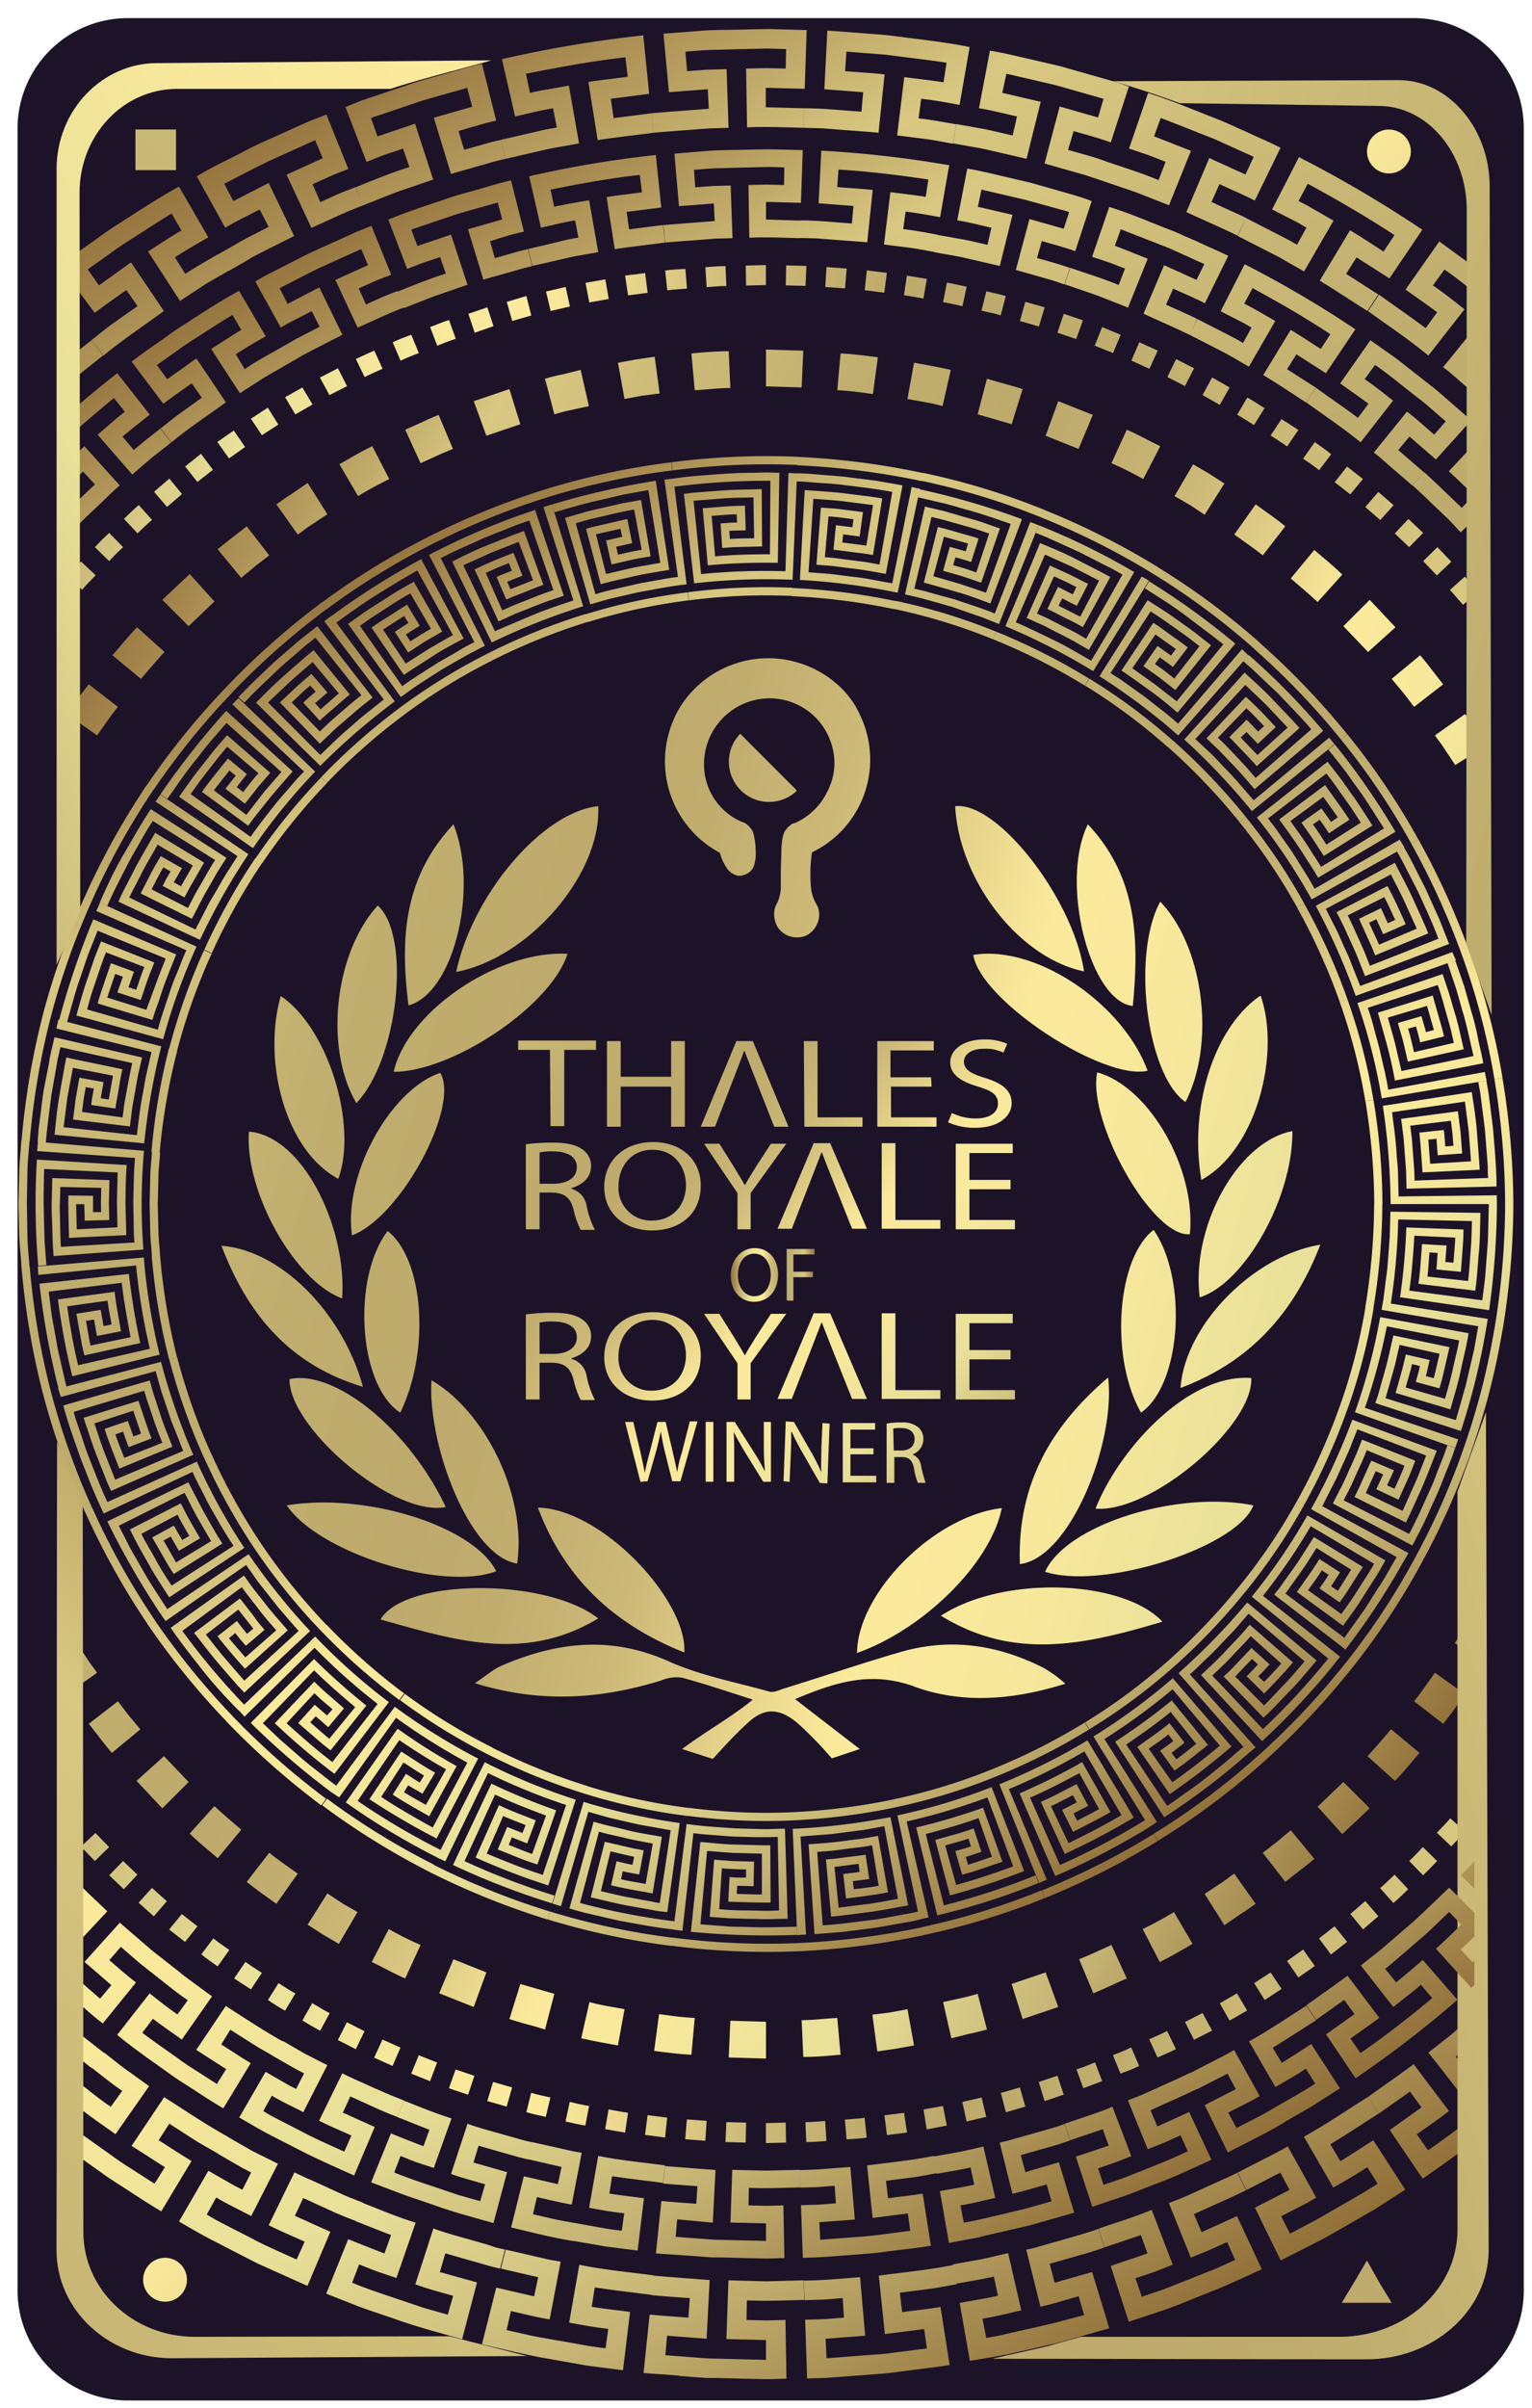 <svg id="Layer_1" data-name="Layer 1" xmlns="http://www.w3.org/2000/svg" xmlns:xlink="http://www.w3.org/1999/xlink" viewBox="0 0 279.4 438.8"><defs><style>.cls-1{fill:none;}.cls-2{fill:#1c1328;}.cls-3{fill:url(#New_Gradient_Swatch_1);}.cls-4{fill:url(#New_Gradient_Swatch_1-2);}.cls-5{fill:url(#New_Gradient_Swatch_1-3);}.cls-6{fill:url(#New_Gradient_Swatch_1-4);}.cls-7{clip-path:url(#clip-path);}.cls-8{fill:url(#New_Gradient_Swatch_1-5);}.cls-9{clip-path:url(#clip-path-2);}.cls-10{fill:url(#New_Gradient_Swatch_1-6);}.cls-11{clip-path:url(#clip-path-3);}.cls-12{fill:url(#New_Gradient_Swatch_1-7);}.cls-13{fill:url(#New_Gradient_Swatch_1-8);}.cls-14{fill:url(#New_Gradient_Swatch_1-9);}.cls-15{fill:url(#New_Gradient_Swatch_1-10);}.cls-16{fill:url(#New_Gradient_Swatch_1-11);}.cls-17{clip-path:url(#clip-path-4);}.cls-18{fill:url(#New_Gradient_Swatch_1-12);}.cls-19{fill:url(#New_Gradient_Swatch_1-13);}.cls-20{fill:url(#New_Gradient_Swatch_1-14);}.cls-21{fill:url(#New_Gradient_Swatch_1-15);}.cls-22{fill:url(#New_Gradient_Swatch_1-16);}</style><linearGradient id="New_Gradient_Swatch_1" x1="-280.75" y1="2447.89" x2="177.25" y2="1937.89" gradientTransform="translate(-41.6 -2030.02)" gradientUnits="userSpaceOnUse"><stop offset="0" stop-color="#917039"/><stop offset="0.11" stop-color="#c3b171"/><stop offset="0.22" stop-color="#e9e199"/><stop offset="0.23" stop-color="#eae199"/><stop offset="0.31" stop-color="#f7e89b"/><stop offset="0.38" stop-color="#fcea9c"/><stop offset="0.44" stop-color="#e1cf87"/><stop offset="0.49" stop-color="#cdba78"/><stop offset="0.55" stop-color="#c1ae6f"/><stop offset="0.6" stop-color="#bdaa6c"/><stop offset="0.7" stop-color="#c1af6f"/><stop offset="0.8" stop-color="#cebd79"/><stop offset="0.87" stop-color="#d8c881"/><stop offset="1" stop-color="#977640"/></linearGradient><linearGradient id="New_Gradient_Swatch_1-2" x1="19.67" y1="2750.31" x2="477.62" y2="2240.36" xlink:href="#New_Gradient_Swatch_1"/><linearGradient id="New_Gradient_Swatch_1-3" x1="197.21" y1="335.99" x2="70.37" y2="462.83" gradientTransform="matrix(1, 0, 0, -1, 0, 616)" xlink:href="#New_Gradient_Swatch_1"/><linearGradient id="New_Gradient_Swatch_1-4" x1="316.4" y1="1798.53" x2="-55.02" y2="1699.01" gradientTransform="translate(0 -1530.06)" xlink:href="#New_Gradient_Swatch_1"/><clipPath id="clip-path"><rect class="cls-1" x="12.2" y="-2.9" width="257.7" height="444.1"/></clipPath><linearGradient id="New_Gradient_Swatch_1-5" x1="246.74" y1="404.81" x2="32.64" y2="33.97" gradientTransform="matrix(1, 0, 0, 1, 0, 0)" xlink:href="#New_Gradient_Swatch_1"/><clipPath id="clip-path-2"><rect class="cls-1" x="11.9" y="41.5" width="258.4" height="365.1"/></clipPath><linearGradient id="New_Gradient_Swatch_1-6" x1="-31.66" y1="219.4" x2="311.06" y2="219.4" gradientTransform="matrix(1, 0, 0, 1, 0, 0)" xlink:href="#New_Gradient_Swatch_1"/><clipPath id="clip-path-3"><rect class="cls-1" x="12.1" y="56.8" width="258.6" height="323.4"/></clipPath><linearGradient id="New_Gradient_Swatch_1-7" x1="274.53" y1="142.75" x2="4.87" y2="298.45" gradientTransform="matrix(1, 0, 0, -1, 0, 440)" xlink:href="#New_Gradient_Swatch_1"/><linearGradient id="New_Gradient_Swatch_1-8" x1="-80.21" y1="2498.6" x2="424.46" y2="2334.29" xlink:href="#New_Gradient_Swatch_1"/><linearGradient id="New_Gradient_Swatch_1-9" x1="115.9" y1="565.4" x2="466.52" y2="174.97" gradientTransform="matrix(0.16, 0.99, 0.99, -0.16, -194.35, -156.37)" xlink:href="#New_Gradient_Swatch_1"/><linearGradient id="New_Gradient_Swatch_1-10" x1="-107.28" y1="177.58" x2="243.34" y2="-212.85" gradientTransform="matrix(1, 0, 0, -1, 0, 440)" xlink:href="#New_Gradient_Swatch_1"/><linearGradient id="New_Gradient_Swatch_1-11" x1="133.27" y1="232.31" x2="148.56" y2="232.31" gradientTransform="matrix(1, 0, 0, 1, 0, 0)" xlink:href="#New_Gradient_Swatch_1"/><clipPath id="clip-path-4"><rect class="cls-1" x="12.59" y="16.15" width="256.3" height="401.93"/></clipPath><linearGradient id="New_Gradient_Swatch_1-12" x1="235.79" y1="385.84" x2="43.59" y2="52.94" gradientTransform="matrix(1, 0, 0, 1, 0, 0)" xlink:href="#New_Gradient_Swatch_1"/><linearGradient id="New_Gradient_Swatch_1-13" x1="207.84" y1="337.43" x2="71.56" y2="101.37" gradientTransform="matrix(1, 0, 0, 1, 0, 0)" xlink:href="#New_Gradient_Swatch_1"/><linearGradient id="New_Gradient_Swatch_1-14" x1="769.3" y1="2253.94" x2="124.86" y2="2081.27" xlink:href="#New_Gradient_Swatch_1"/><linearGradient id="New_Gradient_Swatch_1-15" x1="-320.51" y1="2838.52" x2="157.8" y2="2305.91" xlink:href="#New_Gradient_Swatch_1"/><linearGradient id="New_Gradient_Swatch_1-16" x1="-54.42" y1="2188.99" x2="470.05" y2="1886.19" xlink:href="#New_Gradient_Swatch_1"/></defs><path class="cls-2" d="M277.9,417.3A20.06,20.06,0,0,1,258,437.4H23.2a20.06,20.06,0,0,1-20-20V23.4A20.12,20.12,0,0,1,23.1,3.3H257.9a20.06,20.06,0,0,1,20,20Z"/><rect class="cls-3" x="24.7" y="23.6" width="7.4" height="7.4"/><polygon class="cls-4" points="249.3 419.6 244.7 419.6 247 415.8 249.3 411.9 251.5 415.8 253.8 419.6 249.3 419.6"/><path class="cls-5" d="M100.3,191.3H94.5v-1.7h14.2v1.7h-5.8v13.9h-2.5Zm12.9-1.6v6.5h9.2v-6.5h2.5v15.6h-2.5V198h-9.2v7.3h-2.5V189.7Zm33.4,0h2.5v13.9h8.2v1.7H146.7l-.1-15.6Zm23.3,8.3h-7.4v5.6h8.3v1.7H160V189.7h10.3v1.7h-7.9v4.9h7.4Zm3.7,4.8a9.76,9.76,0,0,0,4.4,1c2.5,0,4-1.1,4-2.7s-1-2.3-3.6-3.1c-3.1-.9-5.1-2.2-5.1-4.4,0-2.4,2.5-4.2,6.2-4.2a10.13,10.13,0,0,1,4.2.8l-.7,1.6a7.49,7.49,0,0,0-3.6-.7c-2.6,0-3.6,1.3-3.6,2.3,0,1.5,1.2,2.2,3.8,3,3.2,1,4.9,2.3,4.9,4.6s-2.2,4.5-6.7,4.5a11.62,11.62,0,0,1-4.9-1ZM116.8,270,114,259.1h1.5l1.3,5.5c.3,1.4.6,2.7.8,3.8h0c.2-1.1.5-2.4.9-3.8l1.4-5.5h1.5l1.3,5.5c.3,1.3.6,2.6.8,3.7h0a23.39,23.39,0,0,1,.9-3.8l1.4-5.5h1.4l-3.1,10.9h-1.5l-1.4-5.6c-.3-1.2-.5-2.4-.7-3.5h0c-.2,1.2-.5,2.3-.8,3.5l-1.6,5.6-1.3.1Zm13.3-10.9V270h-1.4V259.1Zm2.4,10.9V259.1H134l3.5,5.5a39.72,39.72,0,0,1,2,3.5h0c-.1-1.5-.2-2.8-.2-4.5v-4.5h1.3V270h-1.4l-3.4-5.5c-.7-1.2-1.4-2.4-2-3.6h0c.1,1.4.1,2.7.1,4.5V270Zm10.4-.1.4-10.9,1.5.1,3.2,5.6a30.21,30.21,0,0,1,1.8,3.6h0c-.1-1.5,0-2.8,0-4.5l.2-4.5,1.3.1-.4,10.9-1.4-.1-3.2-5.6c-.7-1.2-1.3-2.4-1.9-3.7h-.1c0,1.4,0,2.7-.1,4.5L144,270Zm16.4-4.9h-4.2v3.9h4.7v1.2h-6.1V259.3h5.9v1.2h-4.5v3.4h4.2Zm2.4-5.6a12.29,12.29,0,0,1,2.7-.2,4.37,4.37,0,0,1,3.1.9,2.72,2.72,0,0,1,.9,2.1,2.91,2.91,0,0,1-2,2.8h0a2.65,2.65,0,0,1,1.6,2.2c.2,1,.5,2,.8,3h-1.4a11.07,11.07,0,0,1-.7-2.6c-.3-1.5-.9-2.1-2.2-2.1h-1.4v4.7h-1.4Zm1.3,4.9h1.4c1.5,0,2.4-.8,2.4-2.1s-1-2-2.5-2a6.6,6.6,0,0,0-1.4.1Zm-25.7-74.6h-3l-6.5,15.6h2.6s5-12.9,5.3-13.8h.1c.3.9,5.4,13.8,5.4,13.8h2.6ZM95.9,208.5a38.66,38.66,0,0,1,4.8-.3c2.7,0,4.4.4,5.6,1.3a3.56,3.56,0,0,1,1.5,3c0,2.1-1.6,3.4-3.6,4v.1a3.86,3.86,0,0,1,2.8,3.2,16.91,16.91,0,0,0,1.5,4.3h-2.6a16.27,16.27,0,0,1-1.3-3.7c-.6-2.2-1.6-3-3.9-3.1H98.4V224H95.9Zm2.5,7.2h2.5c2.7,0,4.3-1.2,4.3-3,0-2-1.8-2.9-4.4-2.9a9.74,9.74,0,0,0-2.4.2Zm29.4.3c0,5.4-4,8.2-8.9,8.2-5.1,0-8.7-3.2-8.7-7.9,0-5,3.8-8.2,8.9-8.2s8.7,3.2,8.7,7.9Zm-15,.1a5.94,5.94,0,0,0,5.6,6.3h.5c3.9,0,6.2-2.9,6.2-6.5,0-3.1-2-6.4-6.1-6.4s-6.2,3.3-6.2,6.6Zm21.7,7.9v-6.6l-6.1-9h2.8l2.7,4.3c.7,1.2,1.3,2.1,1.9,3.2h.1c.5-1,1.2-2,1.9-3.2l2.8-4.3h2.8l-6.5,9V224Zm26.3-15.7h2.5v14h8.2v1.6H160.8Zm23.5,8.4h-7.5v5.6h8.3V224H174.3V208.4h10.4v1.7h-7.9V215h7.5Zm-32.9-8.4h-3l-6.6,15.6h2.6s5.1-13,5.4-13.9h.1c.3.9,5.5,13.9,5.5,13.9h2.7ZM95.9,239.5a38.66,38.66,0,0,1,4.8-.3c2.7,0,4.4.4,5.6,1.3a3.56,3.56,0,0,1,1.5,3c0,2.1-1.6,3.4-3.6,4v.1a3.86,3.86,0,0,1,2.8,3.2,16.91,16.91,0,0,0,1.5,4.3h-2.6a16.27,16.27,0,0,1-1.3-3.7c-.6-2.2-1.6-3-3.9-3.1H98.4V255H95.9Zm2.5,7.2h2.5c2.7,0,4.3-1.2,4.3-3,0-2-1.8-2.9-4.4-2.9a9.74,9.74,0,0,0-2.4.2Zm29.4.3c0,5.4-4,8.2-8.9,8.2-5.1,0-8.7-3.2-8.7-7.9,0-5,3.8-8.2,8.9-8.2s8.7,3.2,8.7,7.9Zm-15,.1a5.94,5.94,0,0,0,5.6,6.3h.5c3.9,0,6.2-2.9,6.2-6.5,0-3.1-2-6.4-6.1-6.4s-6.2,3.3-6.2,6.6Zm21.7,7.9v-6.6l-6.1-9h2.8l2.7,4.3c.7,1.2,1.3,2.1,1.9,3.2h.1c.5-1,1.2-2,1.9-3.2l2.8-4.3h2.8l-6.5,9V255Zm26.3-15.7h2.5v14h8.2v1.6H160.8Zm23.5,8.4h-7.5v5.6h8.3V255H174.3V239.4h10.4v1.7h-7.9V246h7.5Zm-32.9-8.4h-3l-6.6,15.6h2.6s5.1-13,5.4-13.9h.1c.3.9,5.5,13.9,5.5,13.9h2.7Z"/><path class="cls-6" d="M166.7,307.3c8.7,3.2,18,2.5,27.6-.5a22.65,22.65,0,0,0-4-2.9c-8.3-4.2-16.9-5.5-26-2.9-7.2,2.1-14.3,4.5-21.4,6.7-.9.3-1.9.8-2.7.5-6.1-1.7-12.5-2.9-18.3-5.5-10.5-4.7-20.4-3.5-30.4.8-1.6.7-2.9,1.9-4.9,3.2,12,3.7,23,2.9,34-.5a7.06,7.06,0,0,1,3.8-.5c4.1,1.1,8.2,2.5,12.9,4-4.2,3.4-8.8,5.9-12.9,9l5.6,1.8c2-2.2,4-4.4,6.2-6.4,3.2-3.1,6-2.9,9.4,0a72.34,72.34,0,0,1,6.1,6.3l5.1-1.7L145,309.6C151.8,306.8,158.5,304.3,166.7,307.3Zm4.9-12.9c13.4,8.3,26.6,5.2,40.4,1.1C204.9,287.9,183.2,286.9,171.6,294.4Zm19-8c10.5,3.4,35-4.4,38-12.1C214.5,271.5,194.4,277.9,190.6,286.4Zm-81.5,8.5c-9.6-7.5-35.4-7.3-39.7.2C82.5,298.7,95.5,303.1,109.1,294.9Zm100.2-99.8c-4.6-12.4-20.5-23-31.8-21.1C178.9,182.5,201.4,197,209.3,195.1ZM90.5,286.3c-4.1-8.2-23.7-14.4-38.2-12C58.2,283,80.7,290,90.5,286.3Zm13-112.5c-12.7-.7-29.2,10.5-31.7,21.5C82.5,195.3,100.5,183.3,103.5,173.8Zm124.7,77.3c-11.6-.9-24.2,13.1-28.4,23.8,10.2.8,28.8-15.1,28.4-23.8Zm-175.4.2c-.1,8.9,19,25.2,28.5,23.3C74.3,259.9,60.7,249.5,52.8,251.3Zm56.3-104.4c-10,1-22.8,15.8-25.9,30.2C96.7,174.5,109.7,159.1,109.1,146.9ZM197.7,177c-2-13.3-15.8-31-23.5-30.1.7,13.4,11.5,27.6,23.5,30.1ZM68.9,165c-7.9,8.6-9.8,26-3.9,36C72.7,192.9,75,170.5,68.9,165Zm133.2,86c-10.6,9-16.6,19.7-16.1,34C195.2,283.9,203.5,262.8,202.1,251Zm-19.4,23.8c-12.3,1.4-26.3,15.4-26.4,26.4C168.6,296.8,180.7,284.8,182.7,274.8Zm33.5-74c5.5-10.6,3.4-28.2-4.6-36.5-5.3,9.7-2.4,31.7,4.6,36.5ZM124.8,301.1c.6-9.3-14.8-26.1-26.7-26.4,4.9,13.1,14.1,21.4,26.7,26.4ZM94.3,284.9c1.8-11.8-5.4-27.4-15.6-33.4-.8,11.4,6.8,32,15.6,33.4ZM62.4,236.6c.9-12.8-7.1-29.6-17-30.4-.8,10.8,8.2,27.1,17,30.4Zm156.4-.2c8.2-2.6,17-18.1,16.9-30.3-10,1.9-18.5,17.4-16.9,30.3Zm.3-21.4c10.1-5.5,14.5-23.1,10.8-33.6-8.4,5.7-13.1,20.1-10.8,33.6Zm-157.4-.2c3.6-10-2-27.7-10.5-33.3-3.3,11.5.6,28,10.5,33.3ZM40.4,227c4.7,12.4,12.4,21.7,25.8,25.7C62.4,239,51.1,227.8,40.4,227Zm174.9,25.9c12.6-4.7,20.6-13.5,25.5-26.1-12.3,2-24.7,14.7-25.5,26.1Zm-15.2-57.5c-1.8,8.9,10,30.1,16.9,29.5C218.2,213,209.6,198,200.1,195.4ZM73,257.4c5.5-11.3,4.3-27.9-2.3-33.1C64.1,233,65.4,252.5,73,257.4Zm135.1,0c7.3-5.1,8.6-24.1,2.3-33.3C203.6,229.3,202.4,247.5,208.1,257.4ZM64.2,225.1c8.9-3.3,19.7-23.5,16.1-29.6C71.2,198.5,62.6,214.1,64.2,225.1Zm142.4-41.8c1.1-11.8,1-23.3-8.2-33.1-5.2,10.6.4,32.3,8.2,33.1ZM82.7,150.2c-9.2,9.8-9.7,21.1-8.2,33C82.7,181,87.4,162,82.7,150.2Zm69.4-26a19,19,0,0,0-26.6,2.6,17.22,17.22,0,0,0-2.8,4.7,18.91,18.91,0,0,0,8.6,23.9l.2.7a10.08,10.08,0,0,0,1.2,2.3,3.55,3.55,0,0,0,1.6,1.1,2.05,2.05,0,0,0,1.1,0,3,3,0,0,0,1-.4,2.59,2.59,0,0,0,1.2-1.7,7.44,7.44,0,0,0,.2-2.6,10.68,10.68,0,0,0-.3-2.5,2.63,2.63,0,0,0-.7-1.5,3.25,3.25,0,0,0-1.3-1h-.1a11.36,11.36,0,0,1-7-10.2,12,12,0,0,1,7.8-11.6,11.8,11.8,0,0,1,15.2,6.9,11.29,11.29,0,0,1-.6,9.5,11.9,11.9,0,0,1-5.9,5.6h-.1l-.3.1-.3.2-.2.2-.3.2c-.2.3-.4.5-.6.8l-.1.2v.1l-.1.2a.6.6,0,0,0-.1.4,5,5,0,0,0-.2,1.2,10.87,10.87,0,0,0-.1,1.8l-.1,3.2v3.1a6.81,6.81,0,0,1-.8,3.1h0a3.78,3.78,0,0,0-.4,2.1,4.66,4.66,0,0,0,.6,2,4.18,4.18,0,0,0,3.7,1.9,3.61,3.61,0,0,0,2-.6,4.37,4.37,0,0,0,1.9-3.6,3.61,3.61,0,0,0-.6-2,7.54,7.54,0,0,1-.9-2.9c-.1-1-.1-2-.1-3a26.35,26.35,0,0,1,.2-2.8c0-.2.1-.4.1-.6a18.74,18.74,0,0,0,8.8-24.9,16.24,16.24,0,0,0-4.8-6.2ZM145,143.7l-4.8-4.8-4.8-4.8-.4-.4a7.32,7.32,0,0,0,10.3,10.4Z"/><g class="cls-7"><path class="cls-8" d="M351.71,249.18l-10.6-1.47.89-7-3.55-.37-.88,6.92-3.53-.5.65-5.1c.1-.85.24-1.7.3-2.55l.2-2.57,10.66.92c-.1,1.21-.16,2.41-.3,3.61l-.46,3.59,3.55.43c.18-1.52.4-3,.55-4.56l.35-4.58.35-4.58c.15-1.53.11-3.06.17-4.59l-3.56-.13-.1,3.61-.28,3.6-10.67-.73.26-3.42.09-3.42.18-6.85h3.56l-.27,10.46,3.56.18.19-7.1,10.7.19-.16,6.53c-.1,2.18-.31,4.35-.46,6.52l-.25,3.26c-.07,1.09-.16,2.18-.32,3.26Zm-4.45,22.93,1.47-6.38.73-3.19.58-3.22,1.15-6.44-10.57-1.66-1.25,7-3.5-.68.91-5.15.46-2.57.33-2.59-3.53-.5c-.24,2.28-.67,4.52-1.08,6.76l-.6,3.37c-.2,1.13-.38,2.26-.66,3.36l10.47,2.22c.29-1.17.49-2.36.7-3.54l.64-3.56L347,256c-.55,3-1,6-1.77,9l-1,4.48-.51,2.24c-.18.74-.41,1.47-.62,2.21l-3.44-.92.49-1.74.41-1.76.82-3.52-10.43-2.4-1.16,5-1.41,4.94,3.43,1,.95-3.35.48-1.68.4-1.69,3.46.86-.4,1.72-.49,1.71-1,3.41,10.29,3C346.09,276.31,346.74,274.22,347.26,272.11Zm-7,22.28c.42-1,.78-2,1.12-3.07l1.05-3.1c.67-2.07,1.44-4.12,2-6.22l-10.24-3.12c-.66,2.27-1.49,4.49-2.22,6.74l-3.38-1.17,1.68-4.95c.54-1.65,1-3.35,1.46-5l-3.43-1c-1.14,4.42-2.75,8.7-4.17,13l10.05,3.66,2.32-6.84,3.39,1.1-1.47,4.35c-.5,1.45-1,2.92-1.54,4.33-1.13,2.85-2.23,5.71-3.39,8.54l-3.28-1.39c.91-2.23,1.77-4.49,2.67-6.73l-10-3.83c-1.26,3.18-2.46,6.4-3.94,9.49l3.26,1.45,1.44-3.17c.46-1.07.86-2.16,1.29-3.24l3.31,1.34c-.44,1.1-.85,2.21-1.32,3.29l-1.46,3.24,9.78,4.36C337.18,302.55,338.65,298.44,340.28,294.39ZM323,330.09l1.63-2.83,3.26-5.68,3-5.81c1-1.94,2-3.88,2.87-5.88l-9.7-4.53c-.93,2.18-2.06,4.26-3.13,6.37l-3.18-1.62c.78-1.56,1.62-3.09,2.36-4.67l2.15-4.77L319,299.22c-1,2.07-1.83,4.18-2.86,6.22L313,311.53l9.44,5,3.29-6.42L329,311.7l-4.2,8.18-4.58,8L317.13,326l3.6-6.28-9.35-5.19L308.81,319l-1.28,2.22-1.39,2.17,3,1.89c1.3-1.93,2.43-4,3.59-6l3.09,1.79c-1.18,2.05-2.33,4.12-3.65,6.08l9.07,5.68C321.84,331.93,322.45,331,323,330.09Zm-15.2,21.84c1.33-1.73,2.72-3.41,4-5.17l3.79-5.33c.62-.9,1.28-1.77,1.88-2.68l1.76-2.75-9-5.84-1.91,3L306.3,336,303.38,334c2.08-2.8,3.89-5.78,5.78-8.71l-3-1.89-3.7,5.76-4,5.58,8.66,6.3,4.18-5.88,3,2-5.33,7.49c-1.82,2.46-3.76,4.84-5.64,7.25l-2.77-2.24L305,344l-8.54-6.45-3.18,4c-1.07,1.35-2.09,2.73-3.24,4l2.73,2.29,1.14-1.32,1.08-1.37,2.15-2.74,2.81,2.2-2.19,2.79-1.1,1.4-1.16,1.34,8.2,6.88C305.16,355.39,306.44,353.63,307.81,351.93ZM287.72,374c1.56-1.52,3.2-3,4.67-4.57,3-3.16,6.07-6.26,8.86-9.62l-8.07-7c-1.55,1.79-3.08,3.6-4.74,5.28l-2.61-2.43,1.8-1.9,1.71-2,3.43-4L290,345.54l-4.49,5.18c-1.51,1.7-3.13,3.31-4.7,5l7.7,7.44c1.65-1.76,3.36-3.46,4.95-5.26l2.65,2.39c-2,2.27-4.2,4.45-6.3,6.68-1,1.13-2.15,2.18-3.27,3.23l-3.32,3.17-2.44-2.61,5.24-5-7.57-7.57c-2.49,2.35-4.94,4.76-7.47,7.07l2.39,2.65c1.73-1.54,3.38-3.19,5.07-4.78l2.48,2.56c-1.73,1.62-3.4,3.3-5.17,4.87L283,378.5C284.6,377.06,286.13,375.51,287.72,374ZM280.14,381l-7-8.08-2.68,2.33-1.34,1.16-1.4,1.1-2.24-2.77c1.39-1.05,2.68-2.23,4-3.37l4-3.42L271,365.25l-5.18,4.48-1.29,1.13-1.35,1.05L260.51,374l6.59,8.43,2.84-2.23,1.42-1.12,1.36-1.18,2.3,2.73c-4.72,3.91-9.54,7.7-14.58,11.18l-2.05-2.92c2-1.41,4-2.76,5.87-4.23l-6.45-8.54c-2.74,2.05-5.57,4-8.35,6l2,3,5.69-4,2.1,2.88-5.79,4.12,6,8.86A222.23,222.23,0,0,0,280.14,381Zm-40.75,27.93c1-.51,2-1,2.9-1.52l2.84-1.62,5.66-3.27,5.51-3.53-5.84-9c-2,1.26-4,2.59-6,3.8l-1.84-3.06c3-1.82,5.88-3.74,8.82-5.61l-2-3c-3.87,2.43-7.63,5-11.64,7.22l5.36,9.26c2.09-1.19,4.19-2.37,6.19-3.71l1.89,3c-2.54,1.71-5.25,3.15-7.89,4.7-1.34.75-2.64,1.56-4,2.26L235.28,407l-1.63-3.17,3.22-1.65,1.61-.83,1.57-.91-5.2-9.35c-1.47.89-3,1.64-4.53,2.42l-4.58,2.35,1.57,3.2,6.2-3.18,1.68,3.15-6.32,3.24,4.7,9.61ZM212.06,421c1-.34,2.05-.74,3.07-1.14l3-1.2,3-1.2c1-.4,2-.79,3-1.26l6-2.7-4.53-9.69-6.46,2.92-1.4-3.28c3.17-1.46,6.38-2.83,9.51-4.36l-1.57-3.2c-2,1-4.15,1.9-6.22,2.86l-3.11,1.41c-1,.45-2.13.85-3.18,1.27l4,9.93c1.12-.45,2.25-.87,3.35-1.35l3.29-1.48,1.45,3.26c-1.4.62-2.78,1.28-4.19,1.86l-4.28,1.69L212.59,417c-1.44.54-2.9,1-4.35,1.5l-1.16-3.37,3.43-1.16c1.13-.41,2.24-.88,3.37-1.31l-3.84-10c-3.16,1.34-6.45,2.3-9.69,3.44l1.11,3.39,6.6-2.23,1.22,3.35-6.72,2.27,3.3,10.18Zm-28.76,8.11,6.37-1.47,3.19-.74c1.06-.26,2.1-.58,3.15-.87l6.3-1.79L199.18,414l-6.83,1.94-.92-3.45,5-1.42,2.52-.72,2.48-.83-1.11-3.39c-2.14.78-4.35,1.35-6.55,2l-3.29.94-1.64.47-1.67.39,2.58,10.38,1.76-.41,1.74-.49,3.47-1,1,3.43L193.31,423c-1.47.44-3,.71-4.47,1.08l-4.47,1-2.24.52-2.26.4-.68-3.5c2.38-.37,4.72-1,7.07-1.52l-2.4-10.43c-1.67.38-3.33.8-5,1.14l-5.06.9.61,3.52,3.43-.61c1.15-.21,2.3-.4,3.42-.68l.74,3.49c-1.15.29-2.31.48-3.48.69l-3.49.62,1.84,10.54C179,429.84,181.16,429.49,183.3,429.06Zm-32.87,4.18c1.09-.05,2.17-.15,3.26-.23l6.52-.5c1.09-.06,2.17-.2,3.25-.34l3.25-.41c2.16-.29,4.33-.51,6.48-.87l-1.66-10.57c-2.34.38-4.7.62-7,.93l-.43-3.54,5.19-.66c1.73-.21,3.43-.59,5.15-.87l-.61-3.52c-4.48.92-9,1.32-13.56,1.94l1.11,10.65,7.16-.91.5,3.53-4.56.58c-1.52.18-3,.43-4.57.51l-9.16.7-.18-3.56,7.21-.55-.92-10.66c-3.42.23-6.83.61-10.27.61l.12,3.57,3.49-.1,3.48-.27.24,3.56-3.54.27-3.54.1.36,10.7Zm-26.59-.37,3.26.25,1.63.12,1.63,0,6.54.17c1.09,0,2.18.07,3.26.05l3.27-.08-.18-10.7-3.55.09-3.55-.09.06-3.57c3.49.17,7,0,10.46-.08l-.12-3.57-6.85.18-6.85-.18-.37,10.7,7.22.18V430l-9.18-.23c-1.54,0-3.06-.16-4.59-.27l-4.58-.35.31-3.55,7.21.55.55-10.69c-3.42-.28-6.84-.5-10.25-.81l-.37,3.55c2.31.23,4.63.37,7,.55l-.25,3.56c-2.35-.19-4.72-.33-7.07-.56l-1.11,10.65C119.49,432.56,121.67,432.69,123.84,432.87Zm-23.15-3,6.44,1.14,6.49.83,1.29-10.63c-2.35-.31-4.7-.55-7-.93l.56-3.53c3.44.53,6.91.9,10.37,1.36l.37-3.55c-4.53-.62-9.08-1-13.56-1.94l-1.85,10.55c2.37.42,4.74.88,7.13,1.13l-.49,3.53c-3.05-.31-6.05-1-9.07-1.47-1.5-.28-3-.52-4.51-.83l-4.48-1,.8-3.47c2.35.52,4.68,1.14,7.07,1.51l2-10.51c-.84-.16-1.69-.27-2.53-.47l-2.5-.58-5-1.15-.86,3.46,6.79,1.57-.74,3.49-6.91-1.6L87.9,427.17C92.15,428.12,96.38,429.23,100.69,429.91Zm-35.12-9.59c2.05.75,4.13,1.42,6.19,2.13,4.1,1.48,8.33,2.58,12.52,3.78L87,415.89,80.22,414l1-3.41,5,1.43c1.68.46,3.34,1,5,1.35l.86-3.46-1.67-.39L88.89,409l-3.3-.94c-2.19-.63-4.4-1.2-6.55-2l-3.3,10.18c2.26.82,4.6,1.43,6.91,2.09l-1,3.43-4.42-1.25-4.36-1.47c-2.9-1-5.82-1.91-8.65-3.1l1.28-3.33c1.12.44,2.24.9,3.37,1.31l3.43,1.16L75.8,405c-3.27-1-6.44-2.34-9.63-3.59l-1.34,3.3c2.17.85,4.32,1.73,6.5,2.54l-1.22,3.36c-2.22-.84-4.41-1.73-6.61-2.59l-4,9.92ZM38.34,408l5.82,3c1,.49,1.93,1,2.91,1.48l3,1.35,6,2.69,4.18-9.85-6.47-2.92,1.51-3.23c3.2,1.4,6.32,3,9.59,4.16l1.34-3.3c-1.06-.43-2.13-.82-3.18-1.27l-3.12-1.42c-2.06-1-4.18-1.83-6.21-2.86L49,405.46c2.14,1.09,4.37,2,6.56,3l-1.46,3.26c-2.78-1.28-5.61-2.46-8.31-3.92l-4.09-2.09-2-1.05c-.68-.36-1.34-.76-2-1.13l1.73-3.12,1.57.9,1.6.83,3.22,1.65,4.87-9.53L46,391.93l-4.46-2.57-1.79,3.09,3,1.74,1.51.87,1.55.8L44.2,399l-1.58-.82-1.54-.88L38,395.54l-5.36,9.26C34.54,405.88,36.41,407,38.34,408ZM18.43,395.84c1.75,1.3,3.63,2.41,5.45,3.61s3.65,2.38,5.53,3.49l5.52-9.17c-2-1.21-4-2.53-6-3.8l1.95-3,4.4,2.83c1.47.94,3,1.76,4.51,2.64l1.79-3.09c-4-2.18-7.77-4.79-11.64-7.21L24,391l6.08,3.9-1.9,3-3.86-2.48c-1.3-.82-2.59-1.65-3.82-2.56-2.49-1.79-5-3.51-7.46-5.36l2.15-2.85c1.91,1.47,3.91,2.82,5.87,4.23l6.14-8.76-4.19-3c-1.4-1-2.71-2.1-4.07-3.15l-2.2,2.81c1.83,1.44,3.64,2.9,5.56,4.21l-2.1,2.89c-2-1.34-3.8-2.82-5.66-4.29L7.9,388.08C11.28,390.85,14.88,393.31,18.43,395.84ZM-12,370.46c.76.79,1.57,1.52,2.35,2.28l4.73,4.51c1.59,1.49,3.28,2.87,4.91,4.31s3.26,2.9,5,4.21l6.74-8.31-1.39-1.1L9,375.2l-2.68-2.32,2.34-2.69,3.95,3.42,4.11,3.23,2.2-2.81-2.69-2.11-1.35-1.06-1.29-1.12-5.18-4.49-7.17,8,5.46,4.72-2.29,2.74c-2.3-2-4.66-4-6.92-6.05l-6.65-6.34,2.53-2.53,5.23,5,7.3-7.83c-2.47-2.38-5-4.68-7.33-7.21L-4,358.18l2.4,2.53,2.53,2.4-2.48,2.57-2.57-2.45-2.45-2.57-7.7,7.44Zm-19.56-22.57,2,2.57,4,5.14,4.28,4.94L-19.1,363c.72.82,1.49,1.59,2.23,2.39L-9,358.09c-1.67-1.68-3.19-3.49-4.74-5.28l2.69-2.34c1.16,1.31,2.25,2.67,3.46,3.93L-4,358.18l2.56-2.47c-1.56-1.67-3.18-3.28-4.7-5l-4.48-5.18-8.2,6.89,4.73,5.45-2.65,2.39-6-6.94-5.68-7.23L-25.6,344l4.47,5.69,8.31-6.74-3.18-4-1.59-2-1.49-2.1-2.88,2.1c1.31,1.92,2.77,3.73,4.21,5.56l-2.81,2.2c-1.47-1.87-3-3.71-4.29-5.66l-8.65,6.3C-32.86,346.12-32.25,347-31.59,347.89Zm-17-26.51.81,1.42,1.63,2.84c1.11,1.88,2.14,3.8,3.31,5.64l3.52,5.51c.6.91,1.16,1.85,1.79,2.74l1.89,2.66,8.77-6.14-2.06-2.9-1.92-3,3-1.95c1.82,3,3.92,5.76,5.93,8.62l2.88-2.1-4-5.58-3.7-5.77-9.07,5.68,3.9,6.08-2.95,2-5-7.74c-1.61-2.6-3.08-5.29-4.63-7.94l3.12-1.73,3.61,6.27,9.17-5.52L-31.12,316c-.85-1.49-1.76-2.95-2.5-4.49l-3.15,1.68.8,1.54.87,1.52,1.74,3-3.09,1.78L-38.22,318l-.88-1.54-.82-1.58-9.44,5Zm-2.45-4.78,9.53-4.87c-1.07-2.11-2.2-4.19-3.12-6.36l3.23-1.51c.36.79.71,1.59,1.08,2.37l1.2,2.33,2.38,4.66,3.15-1.68-3.12-6.1c-1-2-1.91-4.14-2.87-6.21l-9.77,4.36c1,2.18,1.93,4.41,3,6.55l-3.2,1.57c-1.37-2.74-2.56-5.57-3.84-8.35l-.94-2.1-.85-2.13-1.68-4.28,3.33-1.28c.89,2.24,1.75,4.49,2.67,6.72l9.85-4.18q-1.92-4.77-3.77-9.57l-3.35,1.22c.82,2.18,1.69,4.33,2.54,6.49l-3.31,1.34c-.86-2.2-1.75-4.39-2.59-6.61l-10,3.67A220.37,220.37,0,0,0-51.07,316.6Zm-17.22-46.31c.26,1,.47,2.13.77,3.17l.89,3.15,1.79,6.3,2.09,6.2,10.12-3.49c-.74-2.25-1.57-4.46-2.23-6.74l3.41-1c1,3.33,2.21,6.61,3.31,9.92l3.35-1.22c-1.43-4.33-3-8.61-4.18-13l-10.29,2.94c.67,2.32,1.28,4.65,2.1,6.91l-3.4,1.1-.73-2.17c-.24-.73-.43-1.47-.65-2.21l-1.25-4.42c-.4-1.48-.88-2.94-1.22-4.43l-1-4.48L-62,266l.81,3.53.41,1.76.5,1.74,10.34-2.77c-.51-1.63-.86-3.31-1.25-5l-1.16-5-3.49.74,1.57,6.79-3.46.86-1.6-6.91-10.47,2.21Zm-5.06-29.45c.23,2.17.53,4.33.8,6.49.46,4.34,1.31,8.62,2.07,12.92l10.5-2-1.24-7,3.52-.56.92,5.15.46,2.58.23,1.28.29,1.28,3.49-.74c-.28-1.11-.46-2.24-.66-3.36l-.6-3.37c-.4-2.25-.84-4.49-1.08-6.76l-10.6,1.48c.26,2.39.71,4.76,1.14,7.13l-3.52.61-.8-4.52-.58-4.56c-.38-3-.83-6.07-1-9.13l3.55-.31c.11,1.2.16,2.41.3,3.61l.46,3.58,10.62-1.29-.32-2.55-.17-1.27-.09-1.29-.39-5.13-3.56.25c.19,2.32.33,4.64.55,6.95l-3.55.37c-.23-2.35-.37-4.72-.56-7.07l-10.68.73Zm-.75-33.11c-.09,1.09-.07,2.18-.11,3.27l-.17,6.53c-.1,2.18,0,4.36.07,6.53l.18,6.54,10.69-.55-.19-7.1,3.57-.06c.1,3.49.1,7,.45,10.45l3.56-.25-.27-3.41-.09-3.43-.17-6.85H-67.29l.18,7.22-3.56.12-.12-4.59c0-1.53-.09-3.06,0-4.59l.24-9.18,3.57.18-.2,7.23,10.7.19c.1-3.43.11-6.87.45-10.28l-3.56-.25-.27,3.48-.09,3.49-3.57-.13.1-3.54.27-3.54-10.68-.74Zm3.7-29.64-.58,3.22c-.36,2.15-.81,4.28-1.1,6.45l-.82,6.48-.41,3.25-.26,3.26,10.67.92c.1-1.18.15-2.36.29-3.54l.45-3.52,3.54.43-.33,2.6-.17,1.29-.1,1.31-.39,5.21,3.56.25c.18-2.28.32-4.56.54-6.83l.86-6.79-10.6-1.48-.91,7.16-3.55-.37,1.16-9.11c.44-3,1-6,1.57-9.06l3.5.68L-64.75,187l10.57,1.66.91-5.06.45-2.53.22-1.26.29-1.26-3.49-.73c-.28,1.12-.47,2.27-.67,3.41l-.62,3.44-3.51-.62.62-3.49c.21-1.17.4-2.34.69-3.48l-10.47-2.22C-70,175.94-70.22,177-70.4,178.09Zm6.75-25.75-1.05,3.1c-.33,1-.6,2.1-.91,3.15l-1.78,6.29c-.6,2.1-1,4.24-1.53,6.36l10.43,2.4.8-3.46.4-1.73.49-1.7,3.45.92c-.52,1.67-.87,3.37-1.27,5.07l-1.18,5.1,3.49.73,1.54-6.67.39-1.66.47-1.65.94-3.29-10.29-3-1,3.48-.49,1.73-.41,1.76-3.47-.86c.32-1.5.76-3,1.18-4.44l1.25-4.42c.78-3,1.85-5.84,2.81-8.75L-56,152c-.75,2.29-1.59,4.55-2.26,6.87L-48,162c1-3.27,2.18-6.5,3.25-9.75L-48.14,151l-2.24,6.6-3.39-1.1,2.27-6.72-10-3.66Zm8.52-21.73c-.89,2-1.82,4-2.67,6l-2.4,6.08,10,3.84c.87-2.2,1.72-4.41,2.62-6.59l3.28,1.39q-1.95,4.84-3.83,9.73l3.35,1.22c.8-2.14,1.67-4.25,2.49-6.37.43-1.06.82-2.14,1.27-3.18l1.42-3.12-9.78-4.36-1.49,3.29c-.47,1.11-.89,2.24-1.34,3.35l-3.31-1.34c1.07-2.87,2.38-5.64,3.64-8.43L-50,127.9l2.09-4.09,3.18,1.63c-1.09,2.15-2.24,4.27-3.19,6.49l9.7,4.53c.35-.78.69-1.57,1.06-2.34l1.18-2.29,2.34-4.58-3.15-1.67-3.18,6.2-3.2-1.56,3.23-6.32-9.44-5C-51.34,122.76-53.42,126.59-55.13,130.61Zm17.84-31.72c-1.25,1.78-2.38,3.65-3.57,5.48-2.43,3.62-4.54,7.44-6.72,11.22l9.36,5.19,3.54-6.15,3.06,1.84L-34.23,121c-.86,1.51-1.78,3-2.54,4.57l3.15,1.67.78-1.52.86-1.48,1.71-3c1.13-2,2.24-4,3.52-5.87l-9.07-5.68c-1.34,2-2.52,4.1-3.72,6.19l-3.09-1.78,2.3-4,2.48-3.86,2.48-3.87c.82-1.3,1.75-2.51,2.62-3.77l2.93,2-2.1,3-1.95,3,9,5.84c1.78-2.93,3.85-5.67,5.82-8.48L-22,102-26,107.64l-2.95-2,4.11-5.79-8.65-6.29ZM-18.8,75.43l-4.28,4.94-2.14,2.47c-.71.83-1.36,1.71-2,2.56l-4,5.14L-22.76,97l4.39-5.58,2.77,2.24-3.23,4.12-1.62,2L-22,102l2.88,2.1c1.29-1.89,2.73-3.66,4.14-5.46l2.11-2.69,1.06-1.35,1.12-1.29-8.2-6.88L-20,87.74l-1.11,1.42L-23.37,92l-2.81-2.2,2.84-3.61c.93-1.21,2-2.33,3-3.5,2-2.3,3.95-4.69,6.11-6.86l2.61,2.43c-1.7,1.72-3.25,3.56-4.83,5.39l8.07,7c1.14-1.28,2.22-2.62,3.4-3.86l3.55-3.72L-4,80.61c-1.59,1.69-3.24,3.33-4.79,5.07l-2.65-2.38c1.57-1.77,3.25-3.44,4.87-5.17l-7.7-7.44ZM-11.71,68l7.57,7.57L1,70.66l2.43,2.61C.92,75.69-1.67,78-4,80.61l2.56,2.48L.9,80.61l2.48-2.37c1.67-1.56,3.28-3.18,5-4.69l-7.17-8c-1.8,1.59-3.5,3.3-5.25,5L-6.53,68c4.37-4.29,9-8.3,13.74-12.19l2.25,2.77L8,59.68,6.67,60.86,3.93,63.23l7,8.07,3.89-3.37,4-3.17L16.69,62,14,64.1l-1.37,1.08-1.32,1.14L9,63.59l1.34-1.16,1.39-1.1,2.79-2.19L7.9,50.71A223.3,223.3,0,0,0-11.71,68ZM21.52,40.86c-1.86,1.14-3.59,2.47-5.38,3.72s-3.58,2.49-5.3,3.82L17.28,57c1.88-1.44,3.85-2.77,5.76-4.15l2.05,2.92-4.26,3c-1.42,1-2.76,2.14-4.14,3.2l2.2,2.81c3.53-2.91,7.34-5.43,11-8.11l-6-8.86L18.05,52,16,49.09l3.75-2.67c1.24-.89,2.48-1.78,3.79-2.59,2.59-1.64,5.14-3.34,7.76-4.92L33.09,42C31,43.2,29,44.55,27,45.83l5.83,9L37.14,52c1.44-.93,3-1.73,4.44-2.6l-1.79-3.09c-2,1.16-4,2.29-6,3.59l-1.89-3c2-1.32,4-2.47,6.09-3.65L32.65,34C28.82,36.09,25.19,38.51,21.52,40.86ZM56.44,22.07l-3,1.34-6,2.7c-2,.93-3.89,2-5.84,2.95S37.75,31,35.88,32.13l5.2,9.35,1.54-.88,1.58-.82,3.15-1.61L49,41.34l-4.66,2.39-4.53,2.61,1.79,3.09,3-1.71L46,46.87l1.52-.79L53.65,43,49,33.34l-6.43,3.3-1.68-3.15c2.73-1.39,5.44-2.83,8.2-4.16l8.37-3.79,1.4,3.29-6.6,3,4.53,9.69c3.14-1.38,6.21-2.91,9.43-4.09L64.83,34.1c-1.07.43-2.16.83-3.23,1.29l-3.18,1.44L57,33.57l3.23-1.46c1.09-.47,2.2-.88,3.3-1.32l-4-9.92ZM86.3,12l-1.57.44-3.15.9c-2.09.61-4.21,1.15-6.28,1.82l-6.2,2.1L66,18.3l-3,1.2,3.84,10c1.1-.43,2.19-.89,3.3-1.29l3.37-1.13,1.16,3.37c-3.33,1-6.55,2.38-9.8,3.66l1.34,3.31c2.13-.83,4.24-1.7,6.38-2.5L79,32.72l-3.3-10.18-6.85,2.31L67.66,21.5l8.71-2.95c2.93-.91,5.89-1.69,8.83-2.54l.92,3.44-7,2,3.13,10.24,4.94-1.41c1.66-.45,3.29-1,5-1.32l-.86-3.47-1.7.4L88,26.35l-3.36.95-1-3.43,3.41-1,1.71-.49,1.73-.4L87.9,11.62Zm5.24-1.21,2.4,10.43c2.3-.51,4.59-1.12,6.93-1.48l.68,3.5c-.86.16-1.72.28-2.57.48l-2.55.59-5.09,1.17.86,3.47,6.67-1.54c1.11-.29,2.23-.47,3.36-.67l3.37-.6-1.85-10.54-3.55.63c-1.19.21-2.38.41-3.54.7l-.74-3.49c6-1.19,12-2.3,18.13-3l.43,3.55c-2.39.32-4.79.56-7.17.95L109,25.53c3.39-.52,6.8-.89,10.2-1.34l-.37-3.55-6.92.88L111.39,18l7-.9L117.32,6.44A222.62,222.62,0,0,0,91.54,10.78ZM140.63,5.3c-2.18,0-4.36.08-6.54.12s-4.35,0-6.53.22L121,6.13,122,16.8l7.08-.54.19,3.56c-3.48.28-7,.51-10.43.82l.37,3.55c2.27-.22,4.55-.36,6.82-.54l3.42-.26,3.42-.1-.36-10.69-3.61.1-3.6.27L125,9.41c1.53-.1,3-.27,4.58-.31l4.6-.12,4.59-.11c1.53-.06,3.06.05,4.59.07l-.06,3.56-3.62-.09-3.61.09.18,10.71c3.43-.17,6.86,0,10.29.08l.12-3.56-7-.18V16l7.1.18.36-10.7Zm23.29,1.38c-2.16-.32-4.33-.45-6.51-.62l-6.52-.49-.55,10.69,7.08.54-.31,3.55c-3.48-.23-7-.62-10.44-.62l-.12,3.56,3.43.09,3.41.27c2.28.18,4.56.32,6.83.54l1.11-10.65c-2.4-.23-4.8-.38-7.2-.57l.24-3.56,4.58.35,2.29.18,2.28.28c3,.41,6.09.73,9.11,1.21L172.08,15c-2.38-.39-4.78-.63-7.17-.95l-1.29,10.62,5.1.65c1.7.21,3.38.58,5.07.86l.61-3.52c-2.29-.41-4.57-.85-6.88-1.09L168,18c2.36.24,4.68.69,7,1.11l1.84-10.54C172.58,7.7,168.25,7.24,163.92,6.68Zm38.83,8.05-3.14-.89-6.3-1.79-6.37-1.48c-2.13-.48-4.24-1-6.4-1.35l-2,10.5c2.34.37,4.63,1,6.94,1.49l-.8,3.48c-1.7-.38-3.39-.81-5.1-1.16l-5.15-.92-.61,3.52,3.37.6c1.12.2,2.25.38,3.35.66l6.68,1.54,2.58-10.38-7-1.63.74-3.49,8.95,2.08L201.26,18l-1,3.41-7-2L190.5,29.79l4.94,1.41,2.48.7,2.43.81,1.11-3.39c-2.19-.79-4.44-1.38-6.67-2l1-3.43c2.27.65,4.56,1.25,6.79,2.06l3.3-10.18C204.83,15.41,203.81,15,202.75,14.73Zm24.89,9.45-3-1.35c-1-.45-2-.89-3-1.27-4.07-1.58-8.08-3.3-12.25-4.61l-3.48,10.12,3.36,1.13c1.11.4,2.2.86,3.31,1.29l-1.28,3.33c-3.22-1.36-6.57-2.35-9.85-3.5l-1.11,3.39,6.49,2.2c2.13.8,4.25,1.67,6.37,2.49l4-9.92c-2.25-.87-4.48-1.78-6.73-2.63l1.22-3.35c2.87,1.08,5.71,2.23,8.56,3.35,1.44.53,2.81,1.21,4.21,1.83l4.19,1.89-1.51,3.23-6.59-3-4.19,9.85c3.11,1.44,6.27,2.78,9.35,4.29l1.57-3.21c-2.07-1-4.23-1.94-6.33-2.92l1.45-3.26c2.14,1,4.33,1.9,6.44,3l4.7-9.62C231.63,25.93,229.61,25.1,227.64,24.18Zm9.26,4.45L232,38.16l3.16,1.62,1.58.81,1.53.89-1.73,3.12c-1.49-.9-3.06-1.67-4.61-2.46l-4.65-2.39L225.74,43l6.09,3.12,1.53.78,1.48.86,3,1.7,5.36-9.26L240,38.36l-1.57-.9-1.6-.83,1.67-3.15c5.39,2.93,10.71,6,15.82,9.36l-2,3c-2-1.29-4-2.64-6.11-3.87l-5.52,9.17c2.92,1.79,5.78,3.68,8.68,5.52l2-3-5.87-3.76,1.9-3,6,3.83,6-8.87A221.18,221.18,0,0,0,236.9,28.63ZM278,56c-.83-.71-1.64-1.45-2.49-2.13l-2.57-2-5.14-4L262.49,44l-6.15,8.76c1.92,1.39,3.88,2.71,5.76,4.15L260,59.79c-2.79-2.09-5.67-4.06-8.5-6.1l-2,3c3.69,2.68,7.51,5.2,11,8.1l6.59-8.43c-1.89-1.48-3.77-3-5.76-4.35l2.1-2.89c2.54,1.72,4.88,3.7,7.31,5.57,1.19,1,2.43,1.86,3.58,2.88l3.47,3-2.34,2.7-2.73-2.37-1.37-1.19-1.42-1.11-6.74,8.31c1.37,1,2.64,2.19,3.94,3.31L271,73.54l2.39-2.65-5.28-4.56,2.3-2.74,5.36,4.65L283,60.29Zm17,16c-1.52-1.57-3-3.19-4.55-4.7l-4.73-4.52-7.3,7.83,5.14,4.9L281,78.08c-2.54-2.39-5-4.84-7.6-7.19L271,73.54c1.71,1.52,3.32,3.14,5,4.7l2.48,2.36,2.37,2.48,7.69-7.43L286.05,73l-2.61-2.49L285.92,68c1.09,1.07,2.24,2.08,3.29,3.2l3.17,3.32,3.17,3.33,3,3.47-2.69,2.34c-1.58-1.82-3.14-3.67-4.84-5.38l-7.82,7.3L285,87.42l1.68,2L290,93.25,292.77,91l-4.57-5.27,2.65-2.39,4.65,5.37,8.2-6.89C300.84,78.49,298,75.14,295,72.05Zm22.76,28.38c-1.19-1.82-2.51-3.57-3.75-5.35-2.46-3.61-5.22-7-7.91-10.42l-8.31,6.74L302.14,97l-2.84,2.15L296.06,95c-1.08-1.37-2.12-2.77-3.29-4.06L290,93.25l1.12,1.3,1.06,1.35,2.11,2.69c1.41,1.79,2.85,3.57,4.14,5.46l8.65-6.3c-1.36-2-2.87-3.86-4.36-5.76l2.81-2.19,2.84,3.61,2.66,3.74,2.66,3.75c.91,1.24,1.68,2.56,2.52,3.84l-3,1.94-1.95-3-2.1-3-8.76,6.15c2.05,2.75,3.82,5.69,5.69,8.57l3-1.9-3.76-5.87,3-2,3.83,6,9.07-5.68Zm14.86,25.92-3-5.82-1.5-2.91c-.51-1-1.07-1.9-1.61-2.85l-3.26-5.66-9.17,5.52,3.54,6.15-3.12,1.73L311.88,118l-1.3-2.27-1.42-2.2-3,1.9c1.27,1.89,2.39,3.89,3.52,5.87l1.71,3,.85,1.49.79,1.52,9.44-5-.82-1.61-.9-1.56-1.8-3.13,3.08-1.79,2.29,4c.79,1.32,1.43,2.72,2.14,4.07l2.1,4.09c.34.68.71,1.36,1,2l.94,2.09-3.23,1.51c-1-2.22-2.1-4.34-3.19-6.49l-9.53,4.87c.77,1.53,1.59,3,2.32,4.59l2.11,4.68,3.26-1.45c-1-2.11-1.86-4.26-2.92-6.33l3.21-1.57c1.07,2.11,2,4.3,3,6.45l9.78-4.36Zm4.24,9.36L327,139.9c.9,2.19,1.75,4.4,2.62,6.59l-3.33,1.28c-1.28-3.24-2.5-6.5-4-9.65L319,139.57l1.42,3.12c.44,1.05.84,2.12,1.26,3.18.83,2.12,1.7,4.24,2.5,6.37l10.06-3.66c-.85-2.25-1.76-4.48-2.63-6.72l3.3-1.34,1.69,4.27.84,2.14.74,2.18c1,2.91,2,5.79,2.9,8.72l-3.42,1c-.67-2.31-1.51-4.58-2.26-6.87l-10.12,3.49,1.65,4.87c.53,1.62.95,3.29,1.43,4.93l3.43-1c-.64-2.23-1.22-4.49-2-6.67l3.39-1.1c.81,2.22,1.41,4.51,2.06,6.79l10.29-3A218.69,218.69,0,0,0,336.83,135.71Zm14.44,50.66-.57-3.22-1.15-6.44c-.45-2.14-1-4.26-1.45-6.38s-.93-4.27-1.57-6.35l-10.34,2.76.49,1.71.4,1.73.8,3.45-3.48.8-1.18-5.09-1.43-5-3.43,1,.94,3.29.47,1.65.39,1.67,1.54,6.67,10.47-2.22-1.63-7,3.47-.87c.68,3,1.4,6,2,9l1.62,9.05-3.53.56-1.27-7.13-10.51,2,.9,5.07.46,2.53.32,2.55,3.53-.49c-.24-2.32-.68-4.6-1.09-6.89l3.51-.61c.42,2.33.87,4.65,1.12,7l10.6-1.47C351.56,188.53,351.45,187.44,351.27,186.37Zm2.38,26.49c-.07-2.18-.06-4.36-.27-6.53-.36-4.34-.56-8.7-1.2-13l-10.63,1.29.45,3.53c.14,1.17.19,2.35.29,3.53l-3.55.31-.2-2.61c-.07-.87-.21-1.73-.31-2.6l-.66-5.18-3.53.49.86,6.79c.22,2.27.36,4.56.54,6.83l10.68-.74c-.19-2.39-.34-4.8-.57-7.19l3.55-.37c.28,3.05.48,6.1.72,9.16.05.76.13,1.52.16,2.29l.06,2.29.12,4.6-3.57.06-.2-7.23-10.68.55L336,219.4h3.56l-.17-7,3.56-.12.18,7.1h10.7Z"/></g><g class="cls-9"><path class="cls-10" d="M310.67,230.44l-3.63-.23c.1-1.2.2-2.39.2-3.6l3.64.16C310.87,228,310.77,229.22,310.67,230.44Zm.39-11h-3.63l-.09,3.61,3.63.07Zm-.67,14.72-3.62-.31m2.83,7.63L306,241l-.45,3.57,3.59.55Zm.79-7.32-3.62-.31c-.11,1.19-.14,2.4-.32,3.59l3.62.39C310.25,236.57,310.28,235.34,310.39,234.12Zm-1.89,14.61-3.58-.62M307.1,256l-3.55-.77-.81,3.51,3.53.85Zm1.4-7.23-3.58-.62-.63,3.55,3.57.69Zm-3.11,14.4-3.51-.93m1.5,8-3.48-1.08-1.15,3.41,3.45,1.16Zm2-7.09-3.51-.93-1,3.47,3.5,1ZM301,277.2,297.59,276m.77,8.1L295,282.7c-.43,1.12-.88,2.23-1.39,3.32l3.33,1.45C297.46,286.36,297.92,285.22,298.36,284.07ZM301,277.2,297.59,276c-.36,1.15-.84,2.25-1.27,3.37l3.39,1.3C300.15,279.5,300.65,278.37,301,277.2Zm-5.6,13.63-3.3-1.53m.07,8.15L289,295.78,287.3,299l3.2,1.74Zm3.23-6.62-3.3-1.53c-.51,1.09-1,2.21-1.52,3.28l3.27,1.59C294.43,293.08,294.89,291.94,295.41,290.83Zm-6.74,13.1-3.16-1.81m-.62,8.13-3.08-1.94-1.95,3,3,2Zm3.78-6.32-3.16-1.81-1.8,3.13,3.12,1.87Zm-7.83,12.47-3-2.06m-1.31,8-2.9-2.19L271.41,323l2.85,2.25Zm4.3-6-3-2.06-2.09,2.94,2.95,2.13ZM272,328.18l-2.8-2.32m-2,7.88-2.7-2.43c-.76.93-1.64,1.76-2.46,2.64l2.65,2.49C265.48,335.54,266.37,334.69,267.15,333.74Zm4.83-5.56-2.8-2.32-2.36,2.73,2.75,2.37ZM262.1,339.1l-2.6-2.54m-2.68,7.68-2.48-2.65c-.88.82-1.72,1.68-2.65,2.45l2.43,2.71C255.06,346,255.92,345.08,256.82,344.24Zm4-3.81,1.28-1.33-2.6-2.54-1.24,1.3L257,339.1l2.54,2.6Zm-9.49,8.73L249,346.4m-3.32,7.43L243.39,351l-2.84,2.22,2.19,2.91Zm5.69-4.67L249,346.4l-2.73,2.35,2.31,2.81Zm-11.58,9.11-2.12-3m-3.94,7.14-2-3-3,1.94,1.92,3.08Zm6.06-4.18-2.12-3-2.94,2.09,2.06,3Zm-12.3,8.1-1.86-3.13M221.05,370l-1.73-3.2-3.21,1.64,1.66,3.24Zm6.4-3.65-1.86-3.13-3.13,1.8,1.79,3.16Zm-13,7-1.59-3.27m-5.12,6.33-1.44-3.34c-1.09.52-2.21,1-3.33,1.39l1.37,3.37C205.53,377.4,206.67,377,207.78,376.43Zm6.71-3.06-1.59-3.27c-1.07.55-2.18,1-3.27,1.51l1.51,3.31C212.26,374.4,213.39,373.93,214.49,373.37ZM201,379.2l-1.29-3.4M194,381.67l-1.15-3.44-3.41,1.14,1.07,3.48ZM201,379.2l-1.29-3.4c-1.13.44-2.23.91-3.38,1.27l1.23,3.42C198.68,380.13,199.81,379.64,201,379.2Zm-14,4.65-1-3.49m-6.13,5.37-.85-3.54-3.51.81.77,3.56Zm7.13-1.88-1-3.49-3.47,1,.92,3.52Zm-14.33,3.46-.69-3.57m-6.56,4.84-.54-3.6-3.58.46.46,3.6Zm7.25-1.27-.69-3.57-3.55.63L169,388Zm-14.56,2.2-.39-3.62m-7,4.22-.23-3.63c-1.2.09-2.39.2-3.6.2l.16,3.63C148.29,390.31,149.52,390.21,150.74,390.11Zm7.35-.6-.39-3.62c-1.19.18-2.39.21-3.59.32l.31,3.62C155.64,389.72,156.87,389.69,158.09,389.51Zm-14.71.9-.07-3.64M136,390.41l.07-3.64-3.6-.09-.16,3.63Zm7.36,0-.07-3.64-3.61.09v3.64Zm-14.72-.3.23-3.63m-7.58,3,.39-3.62-3.58-.45-.46,3.6Zm7.35.6.23-3.63-3.6-.27-.31,3.62ZM114,388.58l.54-3.6m-7.79,2.33.69-3.57c-1.19-.19-2.36-.46-3.53-.74l-.77,3.56C104.33,386.84,105.53,387.11,106.75,387.31Zm7.25,1.27.54-3.6c-1.19-.17-2.36-.41-3.55-.61l-.62,3.58C111.58,388.16,112.79,388.4,114,388.58Zm-14.45-2.85.85-3.54m-8,1.66,1-3.49-3.47-1-1.07,3.48Zm7.13,1.88.85-3.54c-1.17-.28-2.36-.49-3.51-.85L96,384.86C97.14,385.22,98.36,385.44,99.55,385.73Zm-14.16-4.06,1.15-3.45m-8.09,1,1.29-3.4-3.35-1.32L75,377.85Zm6.94,2.47,1.15-3.45-3.42-1.15-1.23,3.42Zm-13.77-5.24,1.44-3.34m-8.15.28,1.59-3.27-3.21-1.64-1.66,3.24Zm6.71,3.06,1.44-3.34-3.29-1.48-1.51,3.31ZM58.35,370l1.73-3.2M52,366.37l1.86-3.13c-1.05-.57-2.05-1.24-3.07-1.89l-1.92,3.08C49.85,365.09,50.87,365.78,52,366.37Zm6.4,3.65,1.73-3.2C59,366.25,58,365.63,56.94,365l-1.79,3.16C56.22,368.81,57.27,369.44,58.35,370Zm-12.64-7.57,2-3m-8.07-1.14,2.13-3c-1-.7-2-1.36-2.92-2.11l-2.19,2.91C37.62,356.87,38.65,357.54,39.64,358.27Zm6.07,4.18,2-3c-1-.65-2-1.29-3-2l-2.06,3C43.64,361.13,44.67,361.79,45.71,362.45Zm-12-8.62L36,351m-7.94-1.82,2.37-2.76L27.71,344l-2.43,2.71Zm5.69,4.67L36,351l-2.84-2.23-2.31,2.81Zm-11.18-9.59,2.48-2.65M17.3,339.1l2.6-2.54L17.41,334l-2.65,2.49Zm5.28,5.14,2.48-2.65-2.61-2.49-2.54,2.6Zm-10.33-10.5,2.7-2.43m-7.53-3.14,2.8-2.31L8,323l-2.85,2.25Zm4.83,5.57,2.7-2.43-2.37-2.72L9.83,331ZM2.86,322.38l2.9-2.19m-7.2-3.79,3-2.06c-.72-1-1.37-2-2-3l-3,2C-2.84,314.39-2.17,315.42-1.44,316.4Zm4.3,6,2.9-2.19c-.75-.93-1.41-1.94-2.12-2.91L.69,319.41C1.42,320.4,2.09,321.43,2.86,322.38Zm-8.35-12.13,3.08-1.94m-6.86-4.39,3.16-1.8c-.6-1-1.21-2.07-1.79-3.13l-3.2,1.74C-10.51,301.8-9.88,302.86-9.27,303.92Zm3.78,6.33,3.08-1.94c-.64-1-1.33-2-1.9-3.06l-3.12,1.87C-6.84,308.2-6.15,309.21-5.49,310.25Zm-7.29-12.8,3.23-1.67M-16,290.83l3.3-1.53L-14.2,286l-3.33,1.45Zm3.23,6.62,3.23-1.67-1.64-3.2-3.27,1.59ZM-19,284.07l3.37-1.38m-6-5.49,3.42-1.23-1.16-3.42-3.45,1.16Zm2.65,6.87,3.37-1.38-1.33-3.35-3.39,1.3Zm-5-13.85,3.48-1.08m-5.49-6,3.51-.93c-.35-1.15-.57-2.33-.86-3.5l-3.53.85C-26.58,260.74-26.36,262-26,263.13Zm2,7.09,3.48-1.08-1-3.47-3.5,1ZM-27.7,256l3.55-.77m-5-6.46,3.58-.62c-.21-1.19-.44-2.37-.62-3.56l-3.59.55C-29.55,246.31-29.31,247.52-29.1,248.73Zm1.4,7.23,3.55-.77c-.28-1.17-.55-2.34-.74-3.53l-3.57.69C-28.26,253.57-28,254.77-27.7,256Zm-2.5-14.52,3.61-.46m-4.4-6.86,3.62-.31-.27-3.6-3.63.23Zm.79,7.32,3.61-.46L-27,237.4l-3.62.39Zm-1.28-14.67,3.64-.16m-3.82-7.21H-28l.09-3.61-3.63-.07Zm.18,7.37,3.64-.16-.1-3.6-3.63.07Zm0-14.74,3.64.16M-31,204.68l3.62.31c.11-1.19.14-2.4.32-3.59l-3.62-.39C-30.85,202.23-30.88,203.46-31,204.68Zm-.49,7.35,3.64.16c0-1.2.1-2.4.2-3.6l-3.63-.23C-31.37,209.58-31.47,210.81-31.48,212Zm1.28-14.67,3.61.46m-2.51-7.75,3.58.62.63-3.55-3.57-.69Zm-1.1,7.29,3.61.46.45-3.57-3.59-.55Zm2.5-14.52,3.55.77M-26,175.67l3.51.93,1-3.47-3.5-1Zm-1.71,7.17,3.55.77.81-3.51-3.53-.85ZM-24,168.58l3.48,1.08m-1.11-8.06,3.42,1.23c.36-1.15.84-2.25,1.27-3.37l-3.39-1.3C-20.75,159.3-21.25,160.43-21.61,161.6Zm-2.37,7,3.48,1.08,1.15-3.41-3.45-1.16Zm5-13.85,3.37,1.38M-16,148l3.3,1.53c.51-1.09,1-2.21,1.52-3.28l-3.27-1.59C-15,145.72-15.49,146.86-16,148ZM-19,154.73l3.37,1.38c.43-1.13.88-2.24,1.39-3.33l-3.33-1.45C-18.06,152.44-18.52,153.58-19,154.73Zm6.18-13.38L-9.55,143m.28-8.15,3.16,1.81,1.8-3.13-3.12-1.87Zm-3.51,6.48L-9.55,143l1.65-3.21-3.2-1.74Zm7.29-12.8,3.08,1.94m1-8.09,3,2.06,2.09-2.94L.69,119.39Zm-4.05,6.15,3.08,1.94,2-3-3-2Zm8.35-12.13,2.9,2.19m1.66-8,2.8,2.32,2.36-2.73-2.75-2.37Zm-4.56,5.8,2.9,2.19L8,115.77l-2.85-2.25Zm9.39-11.36,2.7,2.43m3.63-9.12L17.3,99.7l2.6,2.54,1.25-1.3,1.3-1.24-2.54-2.6Zm-6.33,6.69,2.7,2.43c.76-.93,1.64-1.76,2.46-2.64l-2.65-2.49C13.92,103.26,13,104.11,12.25,105.06Zm10.33-10.5,2.48,2.65m3-7.57,2.37,2.76,2.73-2.35-2.31-2.81Zm-5.49,4.92,2.48,2.65c.88-.82,1.72-1.68,2.65-2.45l-2.43-2.71C24.34,92.84,23.48,93.72,22.58,94.56ZM33.76,85,36,87.82m3.64-7.29,2.12,3,2.94-2.08-2.06-3ZM33.76,85,36,87.82l2.84-2.22-2.19-2.91Zm12-8.62,2,3m4.24-7,1.86,3.13,3.13-1.8L55.15,70.6Zm-6.24,3.92,2,3,3-1.94-1.92-3.08Zm12.64-7.57L60.08,72m4.83-6.55L66.5,68.7c1.07-.55,2.18-1,3.27-1.51l-1.51-3.31C67.14,64.4,66,64.87,64.91,65.43Zm-6.56,3.35L60.08,72l3.21-1.64L61.63,67.1Zm13.27-6.41,1.44,3.34m5.39-6.11L79.74,63c1.13-.44,2.23-.91,3.38-1.27l-1.23-3.42C80.72,58.67,79.59,59.16,78.45,59.6Zm-6.83,2.77,1.44,3.34c1.09-.52,2.21-1,3.33-1.39L75,61C73.87,61.4,72.73,61.84,71.62,62.37Zm13.77-5.24,1.15,3.45M92.42,55l1,3.49,3.47-1L96,53.94Zm-7,2.18,1.15,3.45L90,59.43,88.88,56Zm14.16-4.06.85,3.54m6.35-5.12.69,3.57,3.55-.63-.62-3.58Zm-7.2,1.58.85,3.54,3.51-.81-.77-3.56ZM114,50.22l.54,3.6m6.77-4.53.39,3.62c1.19-.18,2.39-.21,3.59-.32L125,49C123.76,49.08,122.53,49.11,121.31,49.29Zm-7.31.93.54,3.6,3.58-.46-.46-3.6Zm14.66-1.53.23,3.63M136,48.39l.07,3.64,3.61-.09V48.3Zm-7.36.3.23,3.63c1.2-.09,2.39-.2,3.6-.2l-.16-3.63C131.11,48.49,129.88,48.59,128.66,48.69Zm14.72-.3L143.31,52m7.43-3.34-.23,3.63,3.6.27.31-3.62Zm-7.36-.3L143.31,52l3.6.09.16-3.63Zm14.71.9-.39,3.62m7.7-2.69-.54,3.6c1.19.17,2.37.41,3.55.61l.62-3.58C167.82,50.64,166.61,50.4,165.4,50.22Zm-7.31-.93-.39,3.62,3.58.45.46-3.6Zm14.56,2.2L172,55.06m7.89-2L179,56.61c1.17.28,2.36.49,3.51.85l.92-3.52C182.26,53.58,181,53.36,179.85,53.07Zm-7.2-1.58L172,55.06c1.19.19,2.36.46,3.53.74l.77-3.56C175.07,52,173.87,51.69,172.65,51.49ZM187,55l-1,3.49m8-1.31-1.15,3.45,3.42,1.15,1.23-3.42ZM187,55l-1,3.49,3.47,1L190.52,56Zm14,4.65L199.66,63m8.12-.63-1.44,3.34,3.29,1.48,1.51-3.31ZM201,59.6,199.66,63,203,64.32,204.38,61Zm13.54,5.83L212.9,68.7m8.15.08L219.32,72c1.06.57,2.09,1.19,3.14,1.78l1.79-3.16C223.19,70,222.13,69.36,221.05,68.78Zm-6.56-3.35L212.9,68.7l3.21,1.64,1.66-3.24Zm13,7-1.86,3.13m8.1.79-2,3c1,.65,2,1.29,3,2l2.06-3C235.76,77.67,234.73,77,233.69,76.35Zm-6.24-3.92-1.86,3.13c1,.57,2,1.24,3.07,1.89l1.92-3.08C229.55,73.71,228.53,73,227.45,72.43Zm12.3,8.1-2.12,3m8,1.48-2.25,2.85,2.84,2.23,2.31-2.81Zm-5.89-4.44-2.12,3c1,.7,2,1.36,2.92,2.11l2.19-2.91C241.78,81.93,240.75,81.26,239.75,80.53Zm11.58,9.11L249,92.4m7.86,2.16-2.48,2.65L257,99.7l2.54-2.6Zm-5.49-4.92L249,92.4l2.73,2.36,2.43-2.71ZM262.1,99.7l-2.6,2.54m7.65,2.82-2.7,2.43,2.37,2.72,2.75-2.37Zm-5-5.36-2.6,2.54,2.49,2.61,2.65-2.49ZM272,110.62l-2.8,2.32m7.36,3.48-2.9,2.19c.75.93,1.41,1.94,2.12,2.91l2.95-2.13C278,118.4,277.31,117.37,276.54,116.42Zm-4.56-5.8-2.8,2.32,2.23,2.83,2.85-2.25Zm8.86,11.78-3,2.06m7,4.09-3.08,1.94c.64,1,1.33,2,1.9,3.06l3.12-1.87C286.24,130.6,285.55,129.59,284.89,128.55Zm-4.05-6.15-3,2.06c.72,1,1.37,2,2,3l3-2C282.24,124.41,281.57,123.38,280.84,122.4Zm7.83,12.47-3.16,1.81m6.67,4.67L289,143l1.64,3.2,3.27-1.59Zm-3.51-6.48-3.16,1.81c.6,1,1.21,2.07,1.79,3.13l3.2-1.74C289.91,137,289.28,135.94,288.67,134.87Zm6.74,13.1-3.3,1.53m6.25,5.23L295,156.11l1.33,3.35,3.39-1.3ZM295.41,148l-3.3,1.53,1.49,3.28,3.33-1.45ZM301,161.6l-3.42,1.23m5.79,5.75-3.48,1.08,1,3.47,3.5-1Zm-2.37-7-3.42,1.23,1.16,3.42,3.45-1.16Zm4.38,14.07-3.51.93m5.22,6.24-3.55.77c.28,1.17.55,2.35.74,3.53l3.57-.69C307.66,185.23,307.39,184,307.1,182.84Zm-1.71-7.17-3.51.93c.35,1.15.57,2.33.86,3.5l3.53-.85C306,178.06,305.76,176.85,305.39,175.67Zm3.11,14.4-3.58.62m4.68,6.67-3.61.46.46,3.58,3.62-.39Zm-1.1-7.29-3.58.62c.21,1.19.44,2.37.62,3.56l3.59-.55C309,192.49,308.71,191.28,308.5,190.07Zm1.89,14.61-3.62.31m4.11,7-3.64.16.1,3.6,3.63-.07Zm-.49-7.35-3.62.31.27,3.6,3.63-.23Zm.67,14.72h-3.63"/></g><g class="cls-11"><path class="cls-12" d="M294,239.7l-6.7-.9c.3-2.1.6-4.3.7-6.5l6.7.6C294.6,235.2,294.3,237.5,294,239.7Zm1.4-20.3h-6.7l-.2,6.5,6.7.3Zm-2.4,27-6.6-1.2m3.7,14.5-6.5-1.7c-.6,2.1-1.2,4.2-1.8,6.2l6.4,2C288.9,264.1,289.4,261.9,290.1,259.7Zm2.9-13.3-6.6-1.2c-.4,2.1-.7,4.3-1.3,6.4l6.6,1.5C292.2,250.9,292.6,248.7,293,246.4Zm-7,26.3-6.3-2.3m1.1,14.8-6.1-2.8a62.73,62.73,0,0,1-2.9,5.8l6,3.1C278.8,289.2,279.9,287.3,280.8,285.2Zm5.2-12.5-6.3-2.3-2.4,6,6.2,2.6Zm-11.5,24.5-5.8-3.4m-1.5,14.9-5.5-3.9c-1.3,1.8-2.5,3.6-3.8,5.2l5.3,4.1C264.6,312.4,265.9,310.5,267.2,308.7Zm5.6-8.5,1.7-2.9-5.8-3.4-1.6,2.8-1.8,2.7L271,303Zm-13.9,19.2-5.2-4.3m-3.9,14.4-4.8-4.8-4.7,4.5,4.5,5Zm9.1-10.1-5.2-4.3c-1.4,1.6-2.8,3.3-4.3,4.9l5,4.5C256,322.9,257.4,321.1,258.9,319.4Zm-19.2,19.2-4.3-5.2m-9.2,15.4c1-.6,1.9-1.3,2.8-1.9l-3.9-5.5c-.9.6-1.7,1.3-2.7,1.9l-2.7,1.8,3.6,5.7Zm10.9-8c.9-.7,1.8-1.4,2.6-2.1l-4.3-5.2c-.8.7-1.7,1.4-2.5,2.1l-2.6,2,4.1,5.3Zm-19.6,13.4-3.4-5.8m-8.6,12.1-2.8-6.1c-2,.9-3.9,1.8-5.9,2.6l2.6,6.2C201.4,362.4,203.4,361.4,205.5,360.5Zm12-6.3-3.4-5.8a62.84,62.84,0,0,1-5.7,3.1l3.1,6C213.6,356.5,215.6,355.3,217.5,354.2ZM193,365.7l-2.3-6.3m-14,11.2c1.1-.2,2.2-.5,3.3-.8l-1.7-6.5c-1,.3-2.1.6-3.1.8l-3.2.7,1.5,6.6Zm16.3-4.9-2.3-6.3-6.2,2.1,2,6.4Zm-26.3,7-1.2-6.6m-12.2,8.3-.6-6.7c-2.2.1-4.3.4-6.5.4l.3,6.7C148.8,374.8,151,374.6,153.3,374.4Zm10.1-1.1,3.3-.6-1.2-6.6-3.2.6-3.2.4.9,6.7Zm-23.7,1.8v-6.7m-13.6,6,.6-6.7c-2.2-.1-4.3-.4-6.5-.7l-.9,6.7C121.6,374,123.9,374.3,126.1,374.4Zm13.6.7v-6.7l-6.5-.2-.3,6.7Zm-27-2.4,1.2-6.6m-14.5,3.7,1.7-6.5c-2.1-.6-4.2-1.2-6.2-1.8l-2,6.4C95,368.6,97.2,369.1,99.4,369.8Zm13.3,2.9,1.2-6.6c-2.1-.4-4.3-.7-6.4-1.3l-1.5,6.6C108.2,371.9,110.4,372.3,112.7,372.7Zm-26.3-7,2.3-6.3m-14.8,1.1,2.8-6.1a62.73,62.73,0,0,1-5.8-2.9l-3.1,6C69.9,358.5,71.8,359.6,73.9,360.5Zm12.5,5.2,2.3-6.3-6-2.4-2.6,6.2ZM61.9,354.2l3.4-5.8m-14.9-1.5,3.9-5.5c-1.8-1.3-3.6-2.5-5.2-3.8L45,342.9C46.7,344.3,48.6,345.6,50.4,346.9Zm8.5,5.6,2.9,1.7,3.4-5.8-2.8-1.6L59.7,345l-3.6,5.7ZM39.7,338.6l4.3-5.2m-14.4-3.9,4.8-4.8L29.9,320l-5,4.5Zm10.1,9.1,4.3-5.2c-1.6-1.4-3.3-2.8-4.9-4.3l-4.5,5C36.2,335.7,38,337.1,39.7,338.6ZM20.5,319.4l5.2-4.3m-15.4-9.2c.6,1,1.3,1.9,1.9,2.8l5.5-3.9c-.6-.9-1.3-1.7-1.9-2.7L14,299.4,8.4,303Zm8,10.9c.7.9,1.4,1.8,2.1,2.6l5.2-4.3c-.7-.8-1.4-1.7-2.1-2.5l-2-2.6-5.3,4.1ZM4.9,297.2l5.8-3.4m-12.1-8.6,6.1-2.8c-.9-2-1.8-3.9-2.6-5.9l-6.2,2.6C-3.3,281.1-2.3,283.1-1.4,285.2Zm6.3,12,5.8-3.4a62.84,62.84,0,0,1-3.1-5.7l-6,3.1C2.6,293.3,3.8,295.3,4.9,297.2ZM-6.6,272.7l6.3-2.3m-11.2-14c.2,1.1.5,2.2.8,3.3l6.5-1.7c-.3-1-.6-2.1-.8-3.1l-.7-3.2-6.6,1.5Zm4.9,16.3,6.3-2.3-2.1-6.2-6.4,2Zm-7-26.3,6.6-1.2M-15.3,233l6.7-.6c-.1-2.2-.4-4.3-.4-6.5l-6.7.3C-15.7,228.5-15.5,230.7-15.3,233Zm1.1,10.1.6,3.3,6.6-1.2-.6-3.2-.4-3.2-6.7.9ZM-16,219.4h6.7m-6-13.6,6.7.6c.1-2.2.4-4.3.7-6.5l-6.7-.9C-14.9,201.3-15.2,203.6-15.3,205.8Zm-.7,13.6h6.7l.2-6.5-6.7-.3Zm2.4-27,6.6,1.2m-3.7-14.5,6.5,1.7c.6-2.1,1.2-4.2,1.8-6.2l-6.4-2C-9.5,174.7-10,176.9-10.7,179.1Zm-2.9,13.3,6.6,1.2c.4-2.1.7-4.3,1.3-6.4l-6.6-1.5C-12.8,187.9-13.2,190.1-13.6,192.4Zm7-26.3,6.3,2.3m-1.1-14.8,6.1,2.8a62.73,62.73,0,0,1,2.9-5.8l-6-3.1C.6,149.6-.5,151.5-1.4,153.6Zm-5.2,12.5,6.3,2.3,2.4-6-6.2-2.6ZM4.9,141.6l5.8,3.4m1.5-14.9,5.5,3.9c1.3-1.8,2.5-3.6,3.8-5.2l-5.3-4.1C14.8,126.4,13.5,128.3,12.2,130.1Zm-5.6,8.5-1.7,2.9,5.8,3.4,1.6-2.8,1.8-2.7-5.7-3.6Zm13.9-19.2,5.2,4.3m3.9-14.4,4.8,4.8,4.7-4.5-4.5-5Zm-9.1,10.1,5.2,4.3c1.4-1.6,2.8-3.3,4.3-4.9l-5-4.5C23.4,115.9,22,117.7,20.5,119.4Zm19.2-19.2,4.3,5.2M53.2,90c-1,.6-1.9,1.3-2.8,1.9l3.9,5.5c.9-.6,1.7-1.3,2.7-1.9l2.7-1.8L56.1,88ZM42.3,98c-.9.7-1.8,1.4-2.6,2.1l4.3,5.2c.8-.7,1.7-1.4,2.5-2.1l2.6-2L45,95.9ZM61.9,84.6l3.4,5.8m8.6-12.1,2.8,6.1c2-.9,3.9-1.8,5.9-2.6L80,75.6C78,76.4,76,77.4,73.9,78.3Zm-12,6.3,3.4,5.8A62.84,62.84,0,0,1,71,87.3l-3.1-6C65.8,82.3,63.8,83.5,61.9,84.6ZM86.4,73.1l2.3,6.3m14-11.2c-1.1.2-2.2.5-3.3.8l1.7,6.5c1-.3,2.1-.6,3.1-.8l3.2-.7-1.5-6.6ZM86.4,73.1l2.3,6.3,6.2-2.1-2-6.4Zm26.3-7,1.2,6.6m12.2-8.3.6,6.7c2.2-.1,4.3-.4,6.5-.4l-.3-6.7C130.6,64,128.4,64.2,126.1,64.4ZM116,65.5l-3.3.6,1.2,6.6,3.2-.6,3.2-.4-.9-6.7Zm23.7-1.8v6.7m13.6-6-.6,6.7c2.2.1,4.3.4,6.5.7l.9-6.7C157.8,64.8,155.5,64.5,153.3,64.4Zm-13.6-.7v6.7l6.5.2.3-6.7Zm27,2.4-1.2,6.6M180,69l-1.7,6.5c2.1.6,4.2,1.2,6.2,1.8l2-6.4C184.4,70.2,182.2,69.7,180,69Zm-13.3-2.9-1.2,6.6c2.1.4,4.3.7,6.4,1.3l1.5-6.6C171.2,66.9,169,66.5,166.7,66.1Zm26.3,7-2.3,6.3m14.8-1.1-2.8,6.1a62.73,62.73,0,0,1,5.8,2.9l3.1-6C209.5,80.3,207.6,79.2,205.5,78.3ZM193,73.1l-2.3,6.3,6,2.4,2.6-6.2Zm24.5,11.5-3.4,5.8M229,91.9l-3.9,5.5c1.8,1.3,3.6,2.5,5.2,3.8l4.1-5.3C232.7,94.5,230.8,93.2,229,91.9Zm-8.5-5.6-2.9-1.7-3.4,5.8L217,92l2.7,1.8,3.6-5.7Zm19.2,13.9-4.3,5.2m14.4,3.9-4.8,4.8,4.5,4.7,5-4.5Zm-10.1-9.1-4.3,5.2c1.6,1.4,3.3,2.8,4.9,4.3l4.5-5C243.2,103.1,241.4,101.7,239.7,100.2Zm19.2,19.2-5.2,4.3m15.4,9.2c-.6-1-1.3-1.9-1.9-2.8l-5.5,3.9c.6.9,1.3,1.7,1.9,2.7l1.8,2.7,5.7-3.6Zm-8-10.9c-.7-.9-1.4-1.8-2.1-2.6l-5.2,4.3c.7.8,1.4,1.7,2.1,2.5l2,2.6,5.3-4.1Zm13.4,19.6-5.8,3.4m12.1,8.6-6.1,2.8c.9,2,1.8,3.9,2.6,5.9l6.2-2.6C282.7,157.7,281.7,155.7,280.8,153.6Zm-6.3-12-5.8,3.4a62.84,62.84,0,0,1,3.1,5.7l6-3.1C276.8,145.5,275.6,143.5,274.5,141.6ZM286,166.1l-6.3,2.3m11.2,14c-.2-1.1-.5-2.2-.8-3.3l-6.5,1.7c.3,1,.6,2.1.8,3.1l.7,3.2,6.6-1.5ZM286,166.1l-6.3,2.3,2.1,6.2,6.4-2Zm7,26.3-6.6,1.2m8.3,12.2-6.7.6c.1,2.2.4,4.3.4,6.5l6.7-.3C295.1,210.3,294.9,208.1,294.7,205.8Zm-1.1-10.1-.6-3.3-6.6,1.2.6,3.2.4,3.2,6.7-.9Zm1.8,23.7h-6.7"/></g><path class="cls-13" d="M265.81,271.8V406.3c0,10.7-9.49,19.4-21.4,19.5H197.09c-2,.6-4,1.1-6,1.7-3.38.8-6.75,1.5-10.12,2.3,22.76,0,45.53.1,68.29.1,12.12,0,22.13-8.8,22.24-19.8L271,257.3Z"/><circle class="cls-14" cx="253.3" cy="27.6" r="4" transform="translate(185.48 273.21) rotate(-80.78)"/><circle class="cls-15" cx="30.1" cy="415.4" r="4"/><path class="cls-16" d="M141.9,232.21c0,3.25-2,5-4.39,5s-4.24-1.93-4.24-4.79,1.86-5,4.38-5S141.9,229.41,141.9,232.21Zm-7.33.15c0,2,1.09,3.83,3,3.83s3-1.78,3-3.93c0-1.87-1-3.83-3-3.83S134.57,230.29,134.57,232.36Zm8.9-4.78h5.09v1h-3.87v3.14h3.57v1h-3.57V237h-1.22Z"/><g class="cls-17"><path class="cls-18" d="M330,246.14l-9.51-1.33.8-6.32-3.18-.33-.79,6.21-3.18-.44.59-4.58c.09-.77.21-1.53.27-2.29l.17-2.31,9.58.83c-.1,1.08-.15,2.16-.27,3.24l-.41,3.22,3.18.38c.16-1.36.36-2.72.5-4.09l.31-4.11c.21-2.74.45-5.48.47-8.23l-3.2-.11-.09,3.24-.25,3.23-9.58-.66.23-3.07.09-3.07.15-6.15h3.21l-.25,9.39,3.2.16.17-6.37,9.6.17-.15,5.86c-.08,2-.27,3.9-.41,5.86l-.22,2.92c-.07,1-.15,2-.29,2.92Zm-4,20.57,1.32-5.72.66-2.86.52-2.89,1-5.78L320.06,248l-1.12,6.27-3.15-.61.83-4.62.41-2.31.3-2.33-3.18-.44c-.21,2-.6,4-1,6.07s-.66,4-1.14,6l9.4,2c.5-2.1.8-4.24,1.2-6.37l3.16.56c-.49,2.7-.92,5.42-1.59,8.09l-.93,4c-.3,1.34-.62,2.68-1,4l-3.09-.83.44-1.56.37-1.58.73-3.17L311.36,259l-1,4.5L309.06,268l3.08.88.85-3,.43-1.51.36-1.52,3.1.77-.36,1.55-.43,1.53-.87,3.07,9.23,2.64C325,270.48,325.56,268.61,326,266.71Zm-6.26,20c.37-.91.69-1.83,1-2.76l.94-2.78c.61-1.86,1.3-3.7,1.84-5.58l-9.19-2.81c-.59,2-1.34,4-2,6l-3-1,1.51-4.45c.48-1.48.87-3,1.31-4.5l-3.08-.88c-1,4-2.47,7.81-3.75,11.7l9,3.28,2.08-6.14,3,1-1.32,3.91c-.45,1.3-.85,2.62-1.38,3.89-1,2.55-2,5.12-3,7.66l-3-1.25c.82-2,1.59-4,2.39-6l-9-3.45c-1.14,2.86-2.21,5.75-3.54,8.52l2.92,1.31,1.29-2.85c.41-1,.77-1.94,1.16-2.91l3,1.2c-.39,1-.76,2-1.18,3l-1.31,2.9,8.77,3.91C317,294,318.29,290.35,319.76,286.72Zm-15.51,32,1.47-2.54,2.92-5.09,2.68-5.22c.9-1.74,1.81-3.48,2.58-5.28l-8.7-4.07c-.84,2-1.85,3.83-2.81,5.72l-2.86-1.45c.71-1.4,1.46-2.78,2.12-4.19l1.93-4.28-2.92-1.31c-.87,1.86-1.65,3.76-2.58,5.58l-2.8,5.48,8.48,4.51,3-5.77,2.87,1.41-3.76,7.34-4.11,7.15L299,315.1l3.24-5.63-8.4-4.67-2.3,4-1.15,2-1.25,1.94,2.71,1.7c1.17-1.74,2.19-3.56,3.22-5.37l2.78,1.6c-1.06,1.85-2.1,3.7-3.28,5.47l8.14,5.1C303.2,320.42,303.75,319.61,304.25,318.76Zm-13.64,19.61c1.19-1.55,2.44-3.06,3.59-4.64l3.4-4.79c.56-.8,1.15-1.58,1.69-2.4l1.58-2.47-8.05-5.24-1.72,2.68-1.85,2.6-2.62-1.84c1.87-2.52,3.49-5.2,5.19-7.82l-2.71-1.7-3.32,5.17-3.56,5,7.77,5.66,3.75-5.29,2.66,1.8-4.78,6.72c-1.64,2.21-3.38,4.34-5.07,6.51l-2.49-2,4-5.11-7.67-5.78-2.86,3.63c-.95,1.2-1.87,2.44-2.91,3.58l2.46,2.06,1-1.18,1-1.23,1.93-2.46,2.52,2-2,2.5-1,1.26-1,1.2,7.36,6.18C288.23,341.48,289.38,339.89,290.61,338.37Zm-18,19.83c1.4-1.36,2.87-2.66,4.19-4.1,2.69-2.84,5.45-5.63,8-8.63l-7.25-6.31c-1.39,1.6-2.76,3.23-4.25,4.74l-2.34-2.19L272.5,340l1.53-1.78,3.08-3.55-2.46-2.06-4,4.65c-1.36,1.53-2.82,3-4.22,4.47l6.91,6.68c1.48-1.58,3-3.1,4.45-4.72l2.38,2.14c-1.84,2-3.78,4-5.67,6-.93,1-1.93,2-2.92,2.9l-3,2.85-2.18-2.34,4.7-4.48-6.8-6.8c-2.24,2.11-4.43,4.28-6.71,6.35l2.15,2.38c1.56-1.39,3-2.87,4.55-4.3l2.23,2.31c-1.55,1.45-3.05,3-4.64,4.37l6.43,7.13C269.77,360.93,271.15,359.54,272.58,358.2Zm-6.81,6.22-6.31-7.25-2.41,2.09-1.2,1-1.25,1-2-2.48c1.25-.94,2.41-2,3.6-3l3.55-3.07-2.15-2.38-4.65,4-1.16,1-1.21.95-2.41,1.9,5.92,7.57,2.54-2,1.28-1,1.22-1.06,2.06,2.45c-4.23,3.51-8.56,6.91-13.08,10l-1.84-2.63c1.75-1.26,3.55-2.47,5.27-3.79l-5.79-7.67c-2.47,1.84-5,3.58-7.5,5.38l1.79,2.65,5.1-3.62,1.88,2.59-5.19,3.69,5.38,8A198.43,198.43,0,0,0,265.77,364.42Zm-31.43,22.25,5.09-2.93,4.94-3.17-5.24-8.05c-1.8,1.13-3.56,2.32-5.38,3.41l-1.65-2.75c2.67-1.63,5.28-3.36,7.92-5l-1.79-2.65c-3.48,2.18-6.85,4.52-10.45,6.48l4.81,8.32c1.88-1.08,3.76-2.14,5.56-3.34l1.7,2.72c-2.29,1.53-4.72,2.82-7.09,4.21-1.2.68-2.37,1.4-3.59,2l-3.67,1.88L224,384.94c1.91-1,3.89-1.91,5.74-3l-4.66-8.4c-1.32.8-2.71,1.47-4.08,2.18l-4.1,2.1,1.4,2.88,5.57-2.85,1.51,2.82-5.67,2.91,4.22,8.63C227.43,390.36,231,388.69,234.34,386.67Zm-29.68,13.65c1.86-.61,3.65-1.4,5.48-2.09s3.66-1.39,5.44-2.21l5.35-2.42-4.06-8.71-5.81,2.63-1.25-2.95c2.84-1.31,5.72-2.53,8.53-3.91l-1.4-2.88c-1.83.93-3.73,1.71-5.58,2.58l-2.8,1.26c-.94.41-1.91.76-2.86,1.14l3.61,8.91c1-.4,2-.78,3-1.2l3-1.34,1.3,2.93c-1.25.55-2.49,1.15-3.77,1.67L209,395.25l-3.84,1.51c-1.29.48-2.6.89-3.9,1.34l-1-3,3.07-1.05c1-.36,2-.78,3-1.17l-3.45-9c-2.83,1.2-5.79,2.07-8.69,3.09l1,3,5.93-2,1.09,3-6,2,3,9.14Zm-25.82,7.29,5.72-1.32,2.86-.66c1-.24,1.89-.53,2.83-.79l5.65-1.61-2.8-9.18L187,395.79l-.83-3.1,4.51-1.28,2.26-.64,2.23-.75-1-3c-1.93.7-3.91,1.21-5.88,1.78l-3,.84-1.48.42-1.49.35,2.32,9.32,1.57-.37,1.56-.44,3.12-.89.88,3.08-4,1.13c-1.31.4-2.67.64-4,1l-4,.93-2,.46-2,.37-.61-3.15c2.14-.33,4.23-.89,6.35-1.36l-2.16-9.36c-1.5.34-3,.71-4.5,1l-4.54.81.55,3.15c2.05-.39,4.12-.67,6.15-1.15l.66,3.13c-2.06.49-4.17.78-6.26,1.18l1.66,9.46C175,408.31,176.92,408,178.84,407.61Zm-29.51,3.75c1-.05,1.95-.14,2.93-.2l5.85-.45c1.95-.13,3.89-.46,5.83-.68s3.89-.45,5.82-.78l-1.49-9.49c-2.1.34-4.21.55-6.32.84l-.38-3.18,4.65-.59c1.56-.19,3.09-.53,4.63-.79l-.55-3.15c-4,.82-8.11,1.18-12.17,1.74l1,9.56,6.43-.82.44,3.17c-2.73.32-5.45.76-8.19,1l-8.23.63-.16-3.2,6.47-.49-.82-9.58c-3.07.21-6.14.55-9.22.56l.11,3.2,3.13-.09,3.12-.24.22,3.2-3.18.24-3.18.09.33,9.6ZM125.46,411l2.93.22,1.46.11,1.47,0,5.86.15c1,0,2,.06,2.94.05l2.93-.08-.17-9.6-3.18.08-3.19-.08.06-3.2c3.13.15,6.26,0,9.39-.08l-.11-3.2-6.15.15-6.15-.15-.33,9.6,6.48.16v3.2l-8.24-.2c-1.38,0-2.75-.14-4.12-.24l-4.11-.31.27-3.19L130,405l.49-9.6c-3.06-.24-6.14-.45-9.2-.72l-.33,3.19c2.07.2,4.16.32,6.24.49l-.22,3.2c-2.12-.17-4.24-.3-6.36-.51l-1,9.56C121.56,410.75,123.51,410.87,125.46,411Zm-20.78-2.66,5.78,1,5.83.74,1.15-9.54c-2.1-.28-4.22-.5-6.31-.84l.5-3.16c3.09.46,6.2.8,9.31,1.22l.33-3.19c-4.06-.56-8.15-.92-12.17-1.74l-1.66,9.46c2.13.39,4.25.79,6.4,1l-.44,3.17c-2.74-.28-5.43-.86-8.14-1.32-1.35-.25-2.71-.47-4.06-.75l-4-.93.72-3.12c2.11.47,4.21,1,6.35,1.36l1.82-9.43c-1.52-.24-3-.59-4.51-.94l-4.5-1-.77,3.11,6.1,1.41-.67,3.13-6.21-1.43-2.31,9.32C97,406.77,100.81,407.76,104.68,408.37Zm-31.52-8.61c1.83.68,3.7,1.27,5.55,1.91C82.4,403,86.19,404,90,405.07l2.48-9.28-6.13-1.74.94-3.07,4.51,1.29c1.51.41,3,.89,4.54,1.21l.77-3.11-1.5-.35-1.47-.42-3-.84c-2-.57-3.95-1.08-5.88-1.78l-3,9.14c2,.73,4.13,1.28,6.21,1.88l-.89,3.08-4-1.13-3.91-1.32c-2.61-.88-5.23-1.72-7.77-2.78l1.15-3c1,.39,2,.81,3,1.18l3.07,1L82.34,386c-2.94-.92-5.78-2.1-8.65-3.22l-1.2,3c2,.76,3.88,1.55,5.83,2.29l-1.09,3c-2-.75-4-1.55-5.94-2.33l-3.6,8.91Zm-24.45-11,5.22,2.68c.88.44,1.74.9,2.62,1.32L59.23,394l5.35,2.41,3.76-8.84-5.81-2.62L63.89,382c2.86,1.26,5.66,2.66,8.6,3.74l1.2-3c-1-.39-1.91-.74-2.85-1.14L68,380.36c-1.86-.87-3.75-1.64-5.58-2.57l-4.22,8.63c1.93,1,3.93,1.8,5.89,2.71l-1.31,2.93c-2.49-1.15-5-2.21-7.46-3.52l-3.67-1.88c-1.23-.62-2.45-1.25-3.63-2l1.56-2.8c1.85,1.12,3.82,2,5.74,3l4.37-8.56-4.11-2.1-4-2.31L50,374.75l2.72,1.56c.9.53,1.81,1,2.74,1.49L54,380.63c-1-.47-1.88-1-2.8-1.52l-2.76-1.59-4.81,8.31C45.3,386.8,47,387.81,48.71,388.73ZM30.83,377.79c1.58,1.17,3.26,2.16,4.9,3.24s3.28,2.14,5,3.13l5-8.23c-1.83-1.09-3.59-2.28-5.38-3.41L42,369.84l4,2.53c1.31.85,2.7,1.58,4,2.38L51.62,372c-3.6-2-7-4.3-10.45-6.48l-5.38,8,5.46,3.5-1.7,2.71-3.47-2.23c-1.16-.73-2.32-1.47-3.43-2.29-2.23-1.61-4.51-3.15-6.7-4.81l1.93-2.56c1.72,1.32,3.52,2.53,5.27,3.8l5.52-7.87L34.9,361c-1.25-.89-2.43-1.89-3.65-2.83l-2,2.52c1.64,1.29,3.26,2.61,5,3.78l-1.89,2.59c-1.75-1.19-3.4-2.53-5.07-3.84l-5.92,7.56C24.42,373.3,27.65,375.52,30.83,377.79ZM3.49,355c.68.7,1.41,1.36,2.11,2l4.25,4.05c1.43,1.34,2.94,2.58,4.41,3.87s2.92,2.6,4.49,3.78l6.05-7.46-1.25-1-1.21-1-2.4-2.08,2.1-2.42,3.55,3.07,3.69,2.9,2-2.52-2.42-1.9-1.21-.95-1.16-1-4.64-4-6.44,7.14,4.9,4.24-2.06,2.46c-2.06-1.82-4.18-3.58-6.2-5.43l-6-5.7,2.26-2.26,4.7,4.48,6.56-7c-2.22-2.14-4.51-4.2-6.59-6.48L10.68,344l2.16,2.27,2.27,2.16-2.23,2.3-2.3-2.19-2.2-2.31-6.91,6.67Zm-17.55-20.27,1.81,2.31,3.63,4.61,3.84,4.44,1.92,2.22c.65.73,1.35,1.42,2,2.14l7-6.56c-1.5-1.51-2.87-3.13-4.26-4.74l2.42-2.1c1,1.17,2,2.39,3.1,3.53L10.68,344l2.3-2.22c-1.4-1.5-2.85-2.94-4.21-4.48l-4-4.64-7.35,6.18,4.24,4.9-2.38,2.14-5.4-6.24-5.1-6.48,2.56-1.93,4,5.11,7.47-6.05-2.86-3.64-1.43-1.81-1.33-1.88-2.59,1.88c1.17,1.73,2.49,3.35,3.78,5l-2.53,2c-1.31-1.67-2.65-3.33-3.84-5.08l-7.77,5.65C-15.21,333.15-14.66,334-14.06,334.74Zm-13.1-20c1,1.68,1.92,3.41,3,5.06l3.16,4.95c.54.82,1,1.66,1.61,2.46l1.7,2.39,7.86-5.52-1.84-2.59-1.72-2.69,2.68-1.74c1.63,2.67,3.52,5.17,5.32,7.73l2.59-1.88-3.57-5-3.31-5.18-8.15,5.1,3.5,5.46L-17,325.1l-4.45-6.94c-1.45-2.34-2.77-4.76-4.15-7.13l2.8-1.56,3.23,5.63,8.23-5-2.3-4c-.75-1.34-1.57-2.64-2.24-4l-2.82,1.51c.46.93,1,1.84,1.5,2.74l1.56,2.72-2.78,1.6L-20,307.92c-.54-.92-1.06-1.84-1.53-2.8L-30,309.64C-29.16,311.4-28.11,313.06-27.16,314.77Zm-4.39-8.11,8.56-4.37c-1-1.9-2-3.76-2.81-5.72l2.9-1.36c.33.72.64,1.44,1,2.14l1.07,2.09,2.14,4.18,2.82-1.51-2.8-5.47c-.93-1.83-1.71-3.72-2.57-5.58L-30,295c.91,2,1.74,4,2.72,5.89l-2.88,1.4c-1.22-2.46-2.29-5-3.44-7.49l-.85-1.88-.76-1.92-1.51-3.84,3-1.15c.8,2,1.57,4,2.4,6l8.84-3.76c-1.15-2.85-2.28-5.72-3.38-8.59l-3,1.1c.73,2,1.52,3.88,2.28,5.83l-3,1.2c-.77-2-1.58-3.95-2.32-5.94l-9,3.29A195.6,195.6,0,0,0-31.55,306.66ZM-47,265.08c.24.95.42,1.91.69,2.85l.8,2.83,1.61,5.65L-42,282l9.09-3.12c-.67-2-1.41-4-2-6.05l3.06-.94c.92,3,2,5.94,3,8.91l3-1.1c-1.29-3.89-2.73-7.73-3.75-11.7l-9.24,2.65c.6,2.07,1.14,4.16,1.88,6.2l-3,1-.66-2c-.21-.65-.38-1.32-.57-2l-1.13-4c-.36-1.32-.79-2.63-1.09-4l-.93-4,3.12-.72.73,3.16.37,1.58.44,1.57L-30.5,265c-.46-1.48-.77-3-1.12-4.48l-1-4.5-3.13.66,1.4,6.1-3.1.78-1.44-6.21-9.4,2Zm-4.54-26.43c.2,1.94.48,3.88.72,5.82.41,3.9,1.17,7.74,1.85,11.6l9.43-1.83L-40.67,248l3.17-.5c.58,3.08,1,6.18,1.71,9.23l3.13-.66c-.48-2-.75-4-1.14-6s-.75-4-1-6.07l-9.52,1.33c.23,2.15.64,4.27,1,6.4l-3.15.55-.73-4.06-.52-4.09c-.34-2.73-.74-5.45-.89-8.2l3.19-.27c.09,1.07.14,2.16.27,3.23l.4,3.22,9.54-1.16c-.17-1.53-.45-3-.53-4.58l-.34-4.61-3.2.22c.17,2.08.3,4.17.5,6.24l-3.19.34c-.2-2.12-.33-4.24-.5-6.36l-9.59.66Zm-.92-20.93c-.1,2,0,3.91.06,5.87l.16,5.86,9.59-.49-.17-6.37,3.21-.06c.09,3.13.09,6.27.4,9.38l3.2-.22-.24-3.06-.08-3.08-.16-6.15h-9.61l.16,6.48-3.2.11-.1-4.12c0-1.37-.08-2.75,0-4.12l.22-8.24,3.2.16-.18,6.49,9.61.17c.09-3.08.09-6.16.4-9.23l-3.2-.22-.24,3.12-.08,3.13-3.2-.11.08-3.18.25-3.18L-52,206C-52.38,209.9-52.34,213.81-52.47,217.72Zm3-32.51c-.33,1.93-.73,3.84-1,5.78l-.74,5.83-.37,2.91-.22,2.93,9.57.82c.09-1.06.14-2.12.26-3.17l.4-3.16,3.18.38c-.17,1.56-.45,3.1-.53,4.67l-.36,4.68,3.2.22c.16-2,.29-4.09.48-6.13l.78-6.1-9.52-1.32L-45.1,200l-3.18-.33,1-8.19c.4-2.72.94-5.42,1.41-8.13l3.14.61-1.14,6.4,9.49,1.49c.57-3,1-6.07,1.68-9.08l-3.13-.66c-.49,2-.77,4.1-1.16,6.15l-3.16-.55c.4-2.09.69-4.2,1.18-6.26l-9.4-2C-48.79,181.34-49,183.28-49.42,185.21Zm1.85-9,9.36,2.15.72-3.1.36-1.55.43-1.54,3.1.83c-.46,1.5-.78,3-1.14,4.55l-1,4.58,3.13.66,1.38-6,.35-1.49.42-1.48.84-3-9.23-2.64-.89,3.12-.44,1.56-.37,1.58-3.11-.78c1.38-5.32,2.86-10.62,4.7-15.81l3,1c-.68,2.06-1.44,4.09-2,6.17l9.19,2.81c.9-2.94,1.95-5.84,2.92-8.76l-3-1.1-2,5.93-3-1,2-6-9-3.29A194.35,194.35,0,0,0-47.57,176.17Zm12.37-36.48c-.8,1.79-1.63,3.56-2.39,5.36l-2.16,5.47,9,3.44c.78-2,1.54-4,2.35-5.92l2.95,1.25c-1.17,2.9-2.32,5.82-3.44,8.73l3,1.1c.72-1.92,1.49-3.81,2.24-5.72.38-1,.73-1.91,1.13-2.86l1.27-2.8L-30,143.83l-1.34,3c-.42,1-.8,2-1.2,3l-3-1.2c1-2.59,2.14-5.07,3.26-7.58l1.71-3.75,1.88-3.68,2.86,1.46c-1,1.93-2,3.84-2.87,5.83l8.71,4.06c.32-.7.62-1.4,1-2.1l1.05-2.05,2.1-4.11-2.82-1.5-2.86,5.57-2.87-1.41,2.9-5.67L-30,129.15C-31.79,132.64-33.66,136.09-35.2,139.69Zm16-28.47c-1.13,1.6-2.13,3.28-3.21,4.92-2.17,3.25-4.07,6.68-6,10.07l8.4,4.67,3.17-5.53L-14.1,127l-2.33,4.07c-.77,1.37-1.6,2.7-2.28,4.11l2.82,1.5c.45-.92,1-1.81,1.47-2.69l1.54-2.67c1-1.78,2-3.57,3.16-5.27l-8.14-5.1c-1.21,1.8-2.26,3.68-3.34,5.56l-2.77-1.6,2.06-3.58,2.22-3.47,2.23-3.47c.73-1.17,1.58-2.26,2.36-3.39l2.62,1.84-1.88,2.65-1.75,2.73,8,5.24c1.6-2.63,3.46-5.09,5.23-7.61L-5.42,114-9,119.07l-2.65-1.79L-8,112.09l-7.77-5.66Zm16.6-21.06-3.85,4.43-1.92,2.22c-.63.75-1.22,1.54-1.83,2.3l-3.62,4.62,7.67,5.78,3.93-5,2.49,2-2.9,3.69-1.45,1.85L-5.42,114l2.59,1.88c1.15-1.69,2.44-3.28,3.71-4.9l1.9-2.41,1-1.21,1-1.16L-2.62,100l-1.06,1.22-1,1.28-2,2.54-2.52-2,2.55-3.24c.84-1.09,1.78-2.09,2.67-3.14,1.82-2.07,3.54-4.21,5.49-6.16l2.34,2.19C2.31,94.24.92,95.9-.5,97.54l7.25,6.3c1-1.15,2-2.35,3.05-3.46L13,97l-2.3-2.22c-1.43,1.52-2.91,3-4.29,4.56L4,97.22c1.41-1.59,2.91-3.09,4.37-4.64L1.47,85.91Zm6.36-6.68,6.8,6.8,4.61-4.4,2.18,2.34c-2.25,2.18-4.58,4.28-6.69,6.59L13,97l2.12-2.22,2.23-2.12c1.5-1.4,2.94-2.86,4.48-4.22l-6.44-7.14c-1.61,1.44-3.14,3-4.71,4.45L8.43,83.47c3.93-3.85,8.09-7.45,12.34-10.94l2,2.49-1.27,1-1.23,1.06-2.46,2.13,6.31,7.25,3.49-3,3.63-2.85-2-2.52L26.82,80l-1.23,1L24.4,82l-2.06-2.45,1.21-1,1.25-1,2.51-2L21.39,68A199.48,199.48,0,0,0,3.78,83.48ZM33.61,59.13c-1.67,1-3.22,2.22-4.83,3.33S25.57,64.7,24,65.9l5.79,7.67c1.68-1.29,3.45-2.48,5.17-3.73l1.84,2.63L33,75.19c-1.27.9-2.47,1.92-3.71,2.87l2,2.52c3.17-2.61,6.59-4.87,9.91-7.27l-5.38-8L30.5,69.1l-1.89-2.59L32,64.12c1.11-.8,2.23-1.6,3.4-2.32,2.32-1.48,4.61-3,7-4.42L44,60.12c-1.86,1.11-3.66,2.32-5.49,3.47l5.24,8.06,3.89-2.5c1.29-.83,2.65-1.55,4-2.33L50,64.05c-1.81,1-3.63,2-5.36,3.22L43,64.55c1.76-1.18,3.62-2.22,5.46-3.27L43.6,53C40.17,54.84,36.91,57,33.61,59.13ZM65,42.26l-2.68,1.21-5.35,2.42c-1.77.83-3.49,1.76-5.24,2.64s-3.51,1.75-5.18,2.76l4.66,8.4c1.82-1.11,3.76-2,5.63-3l1.46,2.85-4.18,2.15L50,64.05l1.61,2.77,2.66-1.53c.88-.53,1.78-1,2.7-1.48L62.45,61l-4.22-8.63-5.77,3L51,52.51c2.45-1.24,4.88-2.54,7.35-3.73l7.52-3.4,1.25,2.94L61.16,51l4.07,8.7c2.82-1.23,5.57-2.61,8.46-3.67l-1.2-3c-1,.39-1.94.75-2.9,1.16l-2.85,1.29-1.31-2.93,2.91-1.31c1-.42,2-.78,3-1.18l-3.6-8.91Zm22.57-7.85c-1.88.55-3.78,1-5.64,1.64l-5.57,1.88-2.78,1L70.81,40l3.45,9c1-.38,2-.79,3-1.15l3-1,1.05,3c-3,.94-5.88,2.13-8.8,3.28l1.2,3c1.91-.75,3.81-1.52,5.73-2.24l5.82-2-3-9.14-6.14,2.08-1.1-3,7.82-2.65c2.63-.81,5.29-1.52,7.93-2.28l.82,3.09-6.24,1.78,2.8,9.18,4.44-1.25c1.49-.41,3-.89,4.46-1.2l-.77-3.1-1.53.35-1.5.43-3,.86-.88-3.08L92.43,43,94,42.57l1.55-.36L93.2,32.88C91.28,33.28,89.42,33.9,87.53,34.41Zm8.94-2.28,2.15,9.36c2.07-.46,4.13-1,6.23-1.33l.6,3.14c-1.54.24-3.07.6-4.59,1l-4.57,1.06.77,3.1,6-1.38c2-.48,4-.75,6-1.14l-1.66-9.46c-2.12.41-4.27.7-6.37,1.2l-.66-3.13c5.39-1.08,10.8-2.07,16.27-2.68l.39,3.18c-2.15.29-4.3.51-6.44.86l1.49,9.49c3-.46,6.11-.79,9.16-1.2L120.94,41l-6.21.79-.45-3.18,6.32-.8-1-9.56A196.75,196.75,0,0,0,96.47,32.13Zm44.06-4.92c-1.95,0-3.91.07-5.86.1s-3.91.05-5.87.2L123,28l.83,9.57,6.35-.49.17,3.2c-3.12.25-6.25.46-9.36.74l.33,3.18c2-.19,4.08-.32,6.13-.48l3.06-.24,3.08-.08-.33-9.6-3.24.09-3.23.24-.22-3.19c1.37-.09,2.74-.24,4.11-.28l4.12-.11,4.12-.1c1.38-.05,2.75,0,4.12.06l-.05,3.2-3.25-.08-3.24.08.16,9.61c3.08-.15,6.16,0,9.24.08l.11-3.2L139.7,40V36.79l6.37.17.33-9.61Zm9.22.24-.5,9.59,6.36.49-.28,3.19c-3.12-.21-6.24-.56-9.37-.56l-.11,3.2,3.07.08,3.07.24c2,.16,4.09.29,6.13.48l1-9.56c-2.15-.2-4.31-.34-6.46-.51l.22-3.19c5.49.32,10.95,1,16.39,1.81l-.49,3.16c-2.14-.35-4.3-.57-6.44-.86l-1.16,9.54,4.58.58c1.53.19,3,.52,4.55.77l.55-3.15c-2-.37-4.1-.77-6.18-1l.44-3.18c2.12.23,4.2.63,6.29,1l1.66-9.46A200.63,200.63,0,0,0,149.75,27.45Zm43.73,7.42-5.65-1.6-5.72-1.33c-1.91-.44-3.81-.91-5.75-1.22l-1.82,9.43c2.1.33,4.16.88,6.23,1.34l-.72,3.12c-1.53-.34-3-.72-4.58-1l-4.62-.82-.55,3.15c2,.39,4,.66,6,1.14l6,1.38,2.31-9.32-6.31-1.46.66-3.13,8,1.86L195,38.62,194,41.68l-6.25-1.77-2.48,9.28,4.44,1.26,2.22.63,2.19.74,1-3c-2-.71-4-1.24-6-1.81l.88-3.08c2,.58,4.1,1.12,6.1,1.84l3-9.13C197.25,35.92,195.36,35.4,193.48,34.87Zm25.16,9.29L216,43c-.89-.42-1.78-.81-2.7-1.15-3.65-1.41-7.25-3-11-4.14l-3.13,9.08,3,1c1,.35,2,.77,3,1.15l-1.15,3c-2.88-1.22-5.89-2.11-8.84-3.14l-1,3,5.82,2c1.92.73,3.81,1.5,5.72,2.25l3.6-8.91c-2-.79-4-1.6-6-2.36l1.09-3c2.57,1,5.12,2,7.68,3,1.29.47,2.53,1.08,3.79,1.64l3.76,1.7L218.22,51l-5.92-2.68-3.75,8.84c2.79,1.29,5.62,2.5,8.39,3.85l1.4-2.88c-1.86-.94-3.79-1.74-5.68-2.62l1.3-2.92c1.93.89,3.9,1.7,5.79,2.66L224,46.62C222.23,45.73,220.41,45,218.64,44.16Zm8.31,4-4.37,8.56,2.84,1.45,1.41.73,1.39.79-1.56,2.8c-1.34-.81-2.75-1.49-4.14-2.21l-4.18-2.14L216.94,61l5.47,2.8,1.36.71,1.33.76,2.67,1.54,4.81-8.32-2.81-1.62-1.41-.8-1.43-.75,1.5-2.82c4.83,2.62,9.61,5.36,14.19,8.4l-1.74,2.68c-1.83-1.15-3.63-2.37-5.49-3.47l-5,8.23c2.63,1.6,5.2,3.3,7.8,5L240,70.65l-5.27-3.38,1.7-2.71L241.81,68l5.38-8A199.9,199.9,0,0,0,227,48.15Zm36.91,24.58c-.74-.64-1.46-1.3-2.23-1.91L259.33,69l-4.62-3.63L249.93,62l-5.52,7.86c1.72,1.25,3.48,2.43,5.17,3.72l-1.93,2.56c-2.51-1.87-5.09-3.64-7.63-5.47l-1.79,2.65c3.31,2.41,6.74,4.67,9.91,7.28L254.06,73c-1.7-1.33-3.38-2.69-5.17-3.91l1.88-2.59c2.28,1.54,4.38,3.32,6.56,5,1.07.86,2.19,1.67,3.22,2.58l3.12,2.7-2.11,2.42-2.45-2.13L257.88,76l-1.28-1-6.05,7.47c1.24.92,2.37,2,3.54,3l3.49,3,2.15-2.38L255,82l2.06-2.45,4.82,4.17,6.43-7.14Zm15.22,14.39c-1.36-1.4-2.67-2.86-4.08-4.22l-4.25-4.05-6.55,7,4.61,4.39-2.26,2.27c-2.28-2.15-4.51-4.35-6.82-6.45l-2.15,2.38c1.54,1.36,3,2.81,4.48,4.21l2.22,2.12L266.4,97l6.91-6.68L271.08,88l-2.35-2.24,2.23-2.3c1,1,2,1.87,3,2.87l2.85,3,2.84,3,2.71,3.12-2.42,2.1c-1.42-1.63-2.81-3.29-4.34-4.83l-7,6.56,1.59,1.67,1.51,1.74,3,3.49,2.46-2.06L273,99.37l2.38-2.14,4.17,4.81,7.36-6.18C284.35,92.91,281.84,89.9,279.08,87.12Zm20.43,25.49c-1.07-1.64-2.25-3.21-3.37-4.81-2.2-3.24-4.68-6.27-7.09-9.35l-7.46,6,3.93,5L283,111.44l-2.9-3.69c-1-1.23-1.91-2.49-3-3.65l-2.46,2.06,1,1.16.95,1.21,1.9,2.42c1.27,1.61,2.56,3.2,3.71,4.9L290,110.2c-1.22-1.79-2.58-3.47-3.91-5.17l2.52-2,2.55,3.24,2.39,3.36,2.39,3.36c.81,1.11,1.5,2.3,2.26,3.45l-2.69,1.75-1.75-2.74-1.88-2.64L284,118.36c1.84,2.47,3.43,5.1,5.11,7.69l2.71-1.7-3.37-5.27,2.65-1.8,3.44,5.37,8.14-5.1Zm13.34,23.26-2.67-5.22L308.84,128c-.47-.86-1-1.7-1.45-2.55l-2.93-5.09-8.23,5,3.17,5.52-2.8,1.56-2.34-4.07-1.17-2-1.27-2-2.71,1.7c1.14,1.7,2.14,3.49,3.16,5.27L293.8,134c.53.88,1,1.78,1.48,2.7l8.48-4.52c-.48-1-1-1.91-1.56-2.85l-1.61-2.81,2.77-1.6c1.37,2.38,2.77,4.75,4,7.23l1.88,3.67c.31.61.63,1.22.93,1.84l.85,1.88-2.9,1.35c-.85-2-1.89-3.89-2.87-5.83l-8.55,4.37c.69,1.38,1.43,2.73,2.08,4.12l1.9,4.21,2.92-1.3c-.88-1.9-1.67-3.83-2.62-5.69l2.88-1.4c1,1.89,1.77,3.86,2.67,5.78l8.77-3.91Zm3.81,8.41L307.82,148c.81,2,1.57,3.95,2.35,5.92l-3,1.15c-1.15-2.91-2.25-5.84-3.6-8.66l-2.92,1.3,1.26,2.8c.41.94.76,1.9,1.14,2.85.75,1.91,1.52,3.81,2.25,5.72l9-3.28c-.76-2-1.57-4-2.36-6l3-1.2,1.51,3.84.76,1.92.66,2c.87,2.61,1.81,5.2,2.6,7.83l-3.06.94c-.6-2.08-1.36-4.11-2-6.17L306.29,162l1.48,4.37c.48,1.46.85,2.95,1.29,4.43l3.08-.88c-.58-2-1.1-4-1.82-6l3.05-1c.72,2,1.26,4.05,1.85,6.09l9.23-2.64A195,195,0,0,0,316.66,144.28Zm13,45.47-.51-2.89-1-5.78c-.39-1.92-.86-3.82-1.29-5.73s-.84-3.83-1.41-5.7l-9.28,2.48.43,1.53.36,1.55.72,3.11-3.12.71-1.06-4.57L312.14,170l-3.08.88.84,2.95.42,1.48.35,1.5,1.38,6,9.4-2L320,174.44l3.11-.77c.61,2.68,1.26,5.35,1.84,8l1.45,8.12-3.17.5-1.14-6.39-9.43,1.82.81,4.54.41,2.27.28,2.3,3.18-.45c-.22-2.07-.62-4.12-1-6.18l3.16-.55c.37,2.09.78,4.18,1,6.29l9.51-1.32C329.88,191.69,329.79,190.71,329.62,189.75Zm2.14,23.78c-.06-1.95-.05-3.91-.24-5.86-.32-3.9-.5-7.81-1.08-11.69l-9.54,1.16.4,3.16c.13,1.06.17,2.12.26,3.18l-3.19.27-.17-2.34c-.06-.78-.19-1.55-.28-2.33l-.59-4.66-3.18.45.78,6.09c.2,2,.32,4.09.49,6.13l9.58-.66c-.17-2.15-.31-4.31-.51-6.46l3.18-.33c.26,2.74.43,5.48.65,8.22.05.69.12,1.37.14,2.06l.06,2.06.1,4.12-3.2.06-.17-6.5-9.6.5.24,9.24h3.21l-.16-6.26,3.2-.11.16,6.37h9.61Z"/></g><path class="cls-19" d="M271.08,241.92l-1.47-.25-17.65-3c.12-.74.28-1.47.38-2.21l.28-2.23c.17-1.49.43-3,.5-4.46l.34-4.48.12-4.5L270,221c-.09,2.37-.05,4.74-.28,7.1s-.32,4.73-.67,7.08l-10.37-1.25c.37-2.4.46-4.83.67-7.24l4.47.26-.23,3,1.49.13c.11-1.53.25-3,.33-4.57l-7.46-.35c-.22,3.34-.44,6.69-.93,10l13.31,1.77c.18-1.46.39-2.91.54-4.37l.33-4.38c.05-.73.12-1.46.16-2.19l.06-2.2.11-4.39H273a145.54,145.54,0,0,1-1.42,19.33l-16.24-2.36a120.47,120.47,0,0,0,1.14-12.71l10.43.37-.05,1.93-.14,1.93-.29,3.85-4.46-.43.22-3-1.48-.11c-.14,1.47-.19,2.95-.38,4.41l7.42.8c.22-1.81.3-3.63.46-5.45s.19-3.64.23-5.46L255,222.2a117.33,117.33,0,0,1-1.35,15.33l17.68,2.79ZM249,238.16l1.47.25a118.5,118.5,0,0,0,1.63-19h-1.49A117.79,117.79,0,0,1,249,238.16Zm27-18.76H274.5a141.4,141.4,0,0,1-1.95,22.77l1.47.25A143.36,143.36,0,0,0,276,219.4Zm-10.07,42.88-17-5.76a113.66,113.66,0,0,0,4-14.85l13.18,2.57c-.31,1.8-.79,3.56-1.18,5.35s-.9,3.53-1.39,5.29l-7.18-2.06c.38-1.42.85-2.82,1.15-4.26l1.45.35c-.21,1-.48,1.94-.76,2.89l4.32,1.18.53-1.86.43-1.88.87-3.77-10.23-2.13c-.5,2.07-.91,4.16-1.48,6.21l-.87,3.07-.43,1.53-.52,1.51,15.61,5.09a129.73,129.73,0,0,0,4.64-18.83l-1.47-.25-.78,4.33-1,4.28-.5,2.14-.6,2.12-1.21,4.23-12.82-4,1.38-4.83c.48-1.61.78-3.26,1.18-4.88l7.29,1.61c-.35,1.48-.68,3-1.05,4.45l-1.44-.37c.25-1,.46-2,.69-2.94l-4.36-1c-.5,2.38-1.2,4.7-1.86,7l10,3c.62-2.29,1.36-4.55,1.84-6.88s1.1-4.61,1.47-7L251.71,240a107.93,107.93,0,0,1-4.6,17.33l16.88,6,1.41.49Zm-21.62-5.92,1.41.49a106.55,106.55,0,0,0,4.78-18.44l-1.47-.25A104.92,104.92,0,0,1,244.3,256.36ZM274,242.42l-1.47-.25a129.36,129.36,0,0,1-5.75,22.14l1.41.5A130.18,130.18,0,0,0,274,242.42ZM256.87,283l-15.72-8.55L242.9,271l.88-1.71.79-1.76c.52-1.17,1.07-2.33,1.57-3.51l1.41-3.58,12.55,4.78c-.68,1.69-1.3,3.41-2.05,5.08l-2.25,5-6.72-3.24,1.82-4,1.36.6L251,271.36l4.06,1.9,1.59-3.52c.55-1.17,1-2.39,1.46-3.58l-9.71-3.84c-.4,1-.76,2-1.19,3l-1.32,2.91c-.83,2-1.86,3.82-2.81,5.72l14.51,7.67,2.21-4.32,2-4.42c.7-1.47,1.26-3,1.86-4.49s1.22-3,1.71-4.54l-1.41-.49c-.44,1.39-1,2.75-1.54,4.11s-1,2.75-1.66,4.08c-1.2,2.67-2.38,5.36-3.76,7.95l-11.95-6.13,1.15-2.24c.38-.74.7-1.52,1.05-2.28.67-1.53,1.43-3,2-4.6l6.9,2.82c-.53,1.43-1.2,2.81-1.82,4.2l-1.36-.61,1.25-2.75-4.13-1.75-1.5,3.31c-.49,1.11-1,2.22-1.56,3.29l9.35,4.65.8-1.59.74-1.62,1.46-3.24c.95-2.18,1.77-4.41,2.65-6.61l-15.4-5.65a118.78,118.78,0,0,1-7.52,16.28l15.62,8.75,1.3.73Zm-20.32-9.52,1.3.72a113.41,113.41,0,0,0,7.86-17.36l-1.41-.49A113.64,113.64,0,0,1,236.55,273.49Zm31.66-8.68-1.41-.5a135.92,135.92,0,0,1-9.43,20.83l1.3.73A138,138,0,0,0,268.21,264.81ZM244.4,301.87l-14.06-11.09a110.8,110.8,0,0,0,8.71-12.68l11.56,6.84c-.88,1.6-1.93,3.09-2.89,4.64s-2,3-3.09,4.52l-6.07-4.33c.84-1.21,1.74-2.38,2.51-3.64l1.24.82c-.52.85-1.09,1.66-1.67,2.47l3.67,2.55c.77-1,1.47-2.11,2.16-3.2l2.08-3.26-8.92-5.43c-1.17,1.78-2.26,3.61-3.48,5.35L234.3,288l-.92,1.31-1,1.25,13,10a130.66,130.66,0,0,0,10.67-16.18l-1.3-.73-2.19,3.81c-.77,1.25-1.58,2.47-2.36,3.71L249,293.06l-1.27,1.79-2.56,3.58-10.74-8.06,2.92-4.09c1-1.37,1.83-2.81,2.75-4.21l6.32,3.95L244,289.88l-1.24-.84,1.64-2.54-3.77-2.42c-1.27,2.07-2.7,4-4.11,6l8.43,6.16c1.36-1.94,2.8-3.83,4-5.85l1.92-3c.63-1,1.19-2,1.79-3.07l-14.22-8.19a109.14,109.14,0,0,1-10.14,14.8l13.92,11.26,1.16.94ZM226,289.07l1.16.94a108.2,108.2,0,0,0,10.69-15.8l-1.3-.72A107.12,107.12,0,0,1,226,289.07Zm32.67-3.2-1.3-.73a129.71,129.71,0,0,1-12.81,18.93l1.16.94A131.77,131.77,0,0,0,258.67,285.87ZM229,318.39,217,305.1c1-.86,1.87-1.77,2.8-2.65l1.4-1.33c.45-.45.88-.92,1.33-1.39l2.66-2.78,2.52-2.92,10.23,8.7c-1.21,1.36-2.35,2.79-3.62,4.09s-2.5,2.66-3.79,3.95l-5.26-5.29c1.05-1.05,2-2.13,3.07-3.19l1.09,1-2.06,2.16,3.19,3.14c1.78-1.87,3.59-3.7,5.24-5.68l-7.88-6.86c-.71.8-1.37,1.63-2.12,2.39l-2.2,2.31c-1.43,1.58-3,3-4.56,4.47l11.14,12.05a135.21,135.21,0,0,0,13.24-14.15l-1.16-.94a129.9,129.9,0,0,1-11.93,12.89l-9.24-9.75c1.21-1.16,2.45-2.29,3.58-3.53s2.36-2.39,3.43-3.67l5.57,5c-1,1.18-2.08,2.24-3.12,3.35l-1.07-1,2.08-2.18-3.31-3-2.51,2.63-1.25,1.32-1.32,1.25,7.27,7.5c1.75-1.6,3.32-3.39,5-5.08s3.13-3.57,4.69-5.34L227.46,292a119.74,119.74,0,0,1-12.52,12.86l11.83,13.44,1,1.12Zm-16-15.74,1,1.12A115.29,115.29,0,0,0,227.16,290l-1.16-.94A113,113,0,0,1,213,302.65ZM245.72,305l-1.16-.94a137,137,0,0,1-15.82,16.49l1,1.12A139.19,139.19,0,0,0,245.72,305ZM211,332l-9.58-15.12a114.82,114.82,0,0,0,12.43-9.07l8.63,10.28c-2.82,2.32-5.68,4.59-8.68,6.66l-4.3-6.1c1.19-.87,2.43-1.67,3.58-2.6l.9,1.19c-.77.63-1.6,1.18-2.4,1.76l2.62,3.63,1.57-1.12c.52-.38,1-.79,1.53-1.18l3-2.39-6.61-8.08a120,120,0,0,1-10.31,7.51l8.95,13.76a129.45,129.45,0,0,0,15.43-11.72l-1-1.12-3.33,2.87L220,323.92c-1.14.92-2.34,1.77-3.54,2.61s-2.37,1.73-3.6,2.52l-7.46-11.16c2.76-1.9,5.5-3.83,8.1-5.95l4.66,5.83c-1.21.93-2.38,1.91-3.62,2.81l-.88-1.2c.82-.58,1.59-1.23,2.38-1.84L213.28,314c-1.87,1.55-3.89,2.89-5.86,4.31l5.91,8.61a129.65,129.65,0,0,0,11.26-8.68l-10.7-12.44a113.86,113.86,0,0,1-14.47,10.61l9.4,15.23.78,1.27Zm-13.11-18.17.78,1.27A108.92,108.92,0,0,0,214,303.77l-1-1.12A108.22,108.22,0,0,1,197.85,313.87Zm31.88,7.81-1-1.12a131.43,131.43,0,0,1-18.36,13.62l.78,1.27A132.8,132.8,0,0,0,229.73,321.68ZM190.91,342.5,184,326a114.61,114.61,0,0,0,13.76-6.87l6.77,11.6c-3.13,1.87-6.39,3.52-9.66,5.12l-3.2-6.74c1.34-.61,2.63-1.32,4-2l.69,1.32-2.66,1.36,2,4c2.28-1.19,4.62-2.29,6.82-3.62l-5.16-9.08a117.73,117.73,0,0,1-11.41,5.69l6.5,15.07a137.51,137.51,0,0,0,17.2-8.95l-.78-1.27a132.51,132.51,0,0,1-15.55,8.2l-5.47-12.27c3.08-1.33,6.06-2.88,9-4.46l3.6,6.53c-1.32.77-2.7,1.42-4,2.13l-.68-1.33,2.69-1.38-2.12-3.95c-2.17,1.08-4.28,2.28-6.52,3.22l4.37,9.49a132.18,132.18,0,0,0,12.58-6.62l-8.44-14.07a113.84,113.84,0,0,1-16.07,8l6.68,16.61.56,1.38Zm-9.85-20.17.55,1.39a114,114,0,0,0,17-8.58l-.78-1.27A112.79,112.79,0,0,1,181.06,322.33Zm30.1,13.12-.78-1.27A136.5,136.5,0,0,1,190,344.47l.56,1.39A138.06,138.06,0,0,0,211.16,335.45Zm-41.81,13.91-4-17.46a112.76,112.76,0,0,0,14.73-4.39l4.71,12.58c-3.43,1.23-6.88,2.43-10.41,3.37l-2-7.19c1.41-.42,2.85-.76,4.24-1.25l.46,1.42c-.94.34-1.91.58-2.86.86l1.26,4.3,1.85-.53c.62-.18,1.23-.4,1.84-.61l3.66-1.23-3.54-9.83A118.89,118.89,0,0,1,167.1,333l3.83,16a127.71,127.71,0,0,0,18.48-5.9l-.56-1.38a132.61,132.61,0,0,1-16.71,5.47l-3.3-13c3.24-.87,6.47-1.77,9.62-2.9l2.45,7.05c-1.45.48-2.89,1-4.35,1.44l-.44-1.42c1-.27,1.91-.63,2.87-.94l-1.42-4.25c-2.27.83-4.63,1.41-7,2.09l2.69,10.1a127.87,127.87,0,0,0,13.52-4.43l-5.94-15.29a110.14,110.14,0,0,1-17.17,5.15l3.75,17.5.32,1.46Zm-6.27-21.52.32,1.46a107,107,0,0,0,18.21-5.58l-.55-1.39A105.49,105.49,0,0,1,163.08,327.84Zm27.44,18-.56-1.39a129.41,129.41,0,0,1-21.87,6.71l.31,1.45A130.49,130.49,0,0,0,190.52,345.86ZM147,352.5l-1-17.87,3.84-.3c.64-.05,1.29-.08,1.92-.15l1.91-.25,3.82-.49,3.79-.68L163.77,346c-1.79.3-3.58.69-5.39.92l-5.43.69-.76-7.43,4.39-.56.21,1.48-3,.38.51,4.45c2.56-.32,5.12-.62,7.65-1.12l-1.82-10.29c-1,.18-2.09.4-3.14.54l-3.17.4c-2.1.32-4.23.43-6.35.6l1.08,16.37,4.83-.37,4.81-.61c1.61-.18,3.2-.48,4.79-.77s3.2-.51,4.77-.91l-.32-1.46c-1.42.36-2.87.56-4.31.84s-2.88.55-4.34.72c-2.91.36-5.81.79-8.74.95l-1-13.38,2.5-.19c.84-.08,1.67-.21,2.5-.31,1.66-.24,3.33-.36,5-.7l1.21,7.37c-1.5.3-3,.44-4.54.64l-.18-1.48,3-.38-.67-4.42-3.61.45c-1.2.16-2.4.33-3.62.39l.94,10.41c1.18-.07,2.36-.22,3.54-.38l3.53-.45c2.34-.32,4.67-.8,7-1.2l-3.25-16.09a121.08,121.08,0,0,1-17.82,2.14l.75,17.89.06,1.49C145.89,352.54,146.43,352.55,147,352.5Zm-2.54-22.29.06,1.49a118.1,118.1,0,0,0,18.92-2.4l-.32-1.46A115.72,115.72,0,0,1,144.42,330.21Zm24,22.42-.31-1.45a140.84,140.84,0,0,1-22.68,2.88l.07,1.49A140.62,140.62,0,0,0,168.4,352.63Zm-44-.82,2-17.79c1.27.19,2.55.27,3.83.37s2.56.21,3.85.27l3.85.1c.64,0,1.28,0,1.93,0l1.92-.05.24,13.42c-.91,0-1.82.07-2.73.05l-2.73-.07c-1.82,0-3.65-.06-5.46-.23l.49-7.45c1.46.14,2.94.18,4.41.21l0,1.49c-1,0-2,0-3-.1l-.24,4.48c2.57.08,5.15.18,7.72.17l-.06-10.44c-2.13,0-4.26-.09-6.39-.13s-4.24-.31-6.36-.47L126,352a145.52,145.52,0,0,0,19.36.56l-.06-1.49c-2.93.07-5.86.19-8.78.06-1.47-.06-2.93,0-4.39-.16l-4.39-.33,1.21-13.37c1.67.12,3.34.27,5,.36l5,.13,0,7.46-4.58-.12.07-1.49,3,.08.08-4.48-3.64-.09c-1.21-.05-2.42-.17-3.63-.26l-.81,10.42,3.55.26,3.55.1c1.19,0,2.37.07,3.55.06l3.56-.08-.49-16.41c-1.5,0-3,.14-4.5.07l-4.49-.12c-3-.22-6-.36-8.95-.81L123,350.12l-.19,1.48Zm1.22-22.4-.19,1.47a109.47,109.47,0,0,0,19.07.82l-.06-1.49A109.52,109.52,0,0,1,125.6,329.41Zm19.88,26.14-.07-1.49a134,134,0,0,1-22.82-1l-.18,1.48A134.8,134.8,0,0,0,145.48,355.55Zm-43.26-8.22,5-17.19,3.71,1.05,3.75.87,1.87.42,1.9.34,3.79.67-2,13.28-5.38-1c-1.8-.3-3.57-.78-5.35-1.17l1.75-7.26c1.43.33,2.86.68,4.31,1l-.3,1.46c-1-.19-1.94-.43-2.91-.65l-1,4.37c2.5.63,5,1,7.58,1.49l1.69-10.31c-2.09-.4-4.2-.68-6.27-1.21s-4.15-.92-6.18-1.55l-4.42,15.81,2.34.66c.78.21,1.57.37,2.36.56,1.58.36,3.15.75,4.73,1.07,3.19.57,6.36,1.2,9.58,1.54l.19-1.48a129.88,129.88,0,0,1-17.26-3.35l3.46-13c1.6.48,3.26.78,4.88,1.18s3.28.68,4.93,1l-1.3,7.35c-1.49-.29-3-.48-4.49-.86l.31-1.46c1,.25,2,.41,3,.59l.83-4.4-1.79-.32-1.77-.41-3.54-.82-2.57,10.12c2.32.52,4.62,1.13,6.95,1.55l3.5.62,1.75.32,1.77.22,2.26-16.25a116.78,116.78,0,0,1-17.52-3.85l-5.23,17.12-.44,1.42Zm5-21.84-.44,1.42a109.85,109.85,0,0,0,18.64,4l.19-1.47A108.65,108.65,0,0,1,107.21,325.49Zm15.2,29.07.18-1.48a132.45,132.45,0,0,1-22.36-4.77l-.44,1.43A134.54,134.54,0,0,0,122.41,354.56Zm-41.29-15.4L89,323.08a112.76,112.76,0,0,0,14.24,5.81L99,341.63c-3.47-1.11-6.86-2.47-10.23-3.88l3-6.85c1.34.61,2.74,1.1,4.1,1.66L95.28,334l-2.78-1.1L90.78,337c2.41.92,4.77,2,7.23,2.73l3.42-9.87A117.32,117.32,0,0,1,89.62,325l-7,14.82a137.69,137.69,0,0,0,18.08,7l.44-1.42a131.31,131.31,0,0,1-16.42-6.28L90.29,327c3,1.43,6.15,2.64,9.29,3.82l-2.53,7c-1.44-.5-2.85-1.1-4.27-1.65l.56-1.38,2.8,1.11,1.57-4.2c-2.25-.91-4.53-1.72-6.72-2.77l-4.25,9.54A126.25,126.25,0,0,0,100,343.55l5-15.63a111.4,111.4,0,0,1-16.59-6.81l-8.07,16-.68,1.33Zm8.65-20.71-.67,1.33a113.94,113.94,0,0,0,17.67,7.13l.44-1.42A113,113,0,0,1,89.77,318.45Zm10,31.29.44-1.43A137.24,137.24,0,0,1,79,339.75l-.67,1.34A138.8,138.8,0,0,0,99.79,349.74Zm-38-22.23L72.23,313a117.08,117.08,0,0,0,13,8.17L78.92,333c-3.19-1.76-6.36-3.57-9.4-5.58l4.07-6.26c1.25.79,2.46,1.62,3.74,2.36l-.77,1.28c-.87-.48-1.69-1.06-2.53-1.58L71.63,327c2.14,1.44,4.42,2.65,6.64,3.95l5-9.14A117.25,117.25,0,0,1,72.51,315l-9.45,13.42a128.27,128.27,0,0,0,16.62,10l.68-1.33a130.77,130.77,0,0,1-15.14-8.94l7.6-11.07c2.78,1.86,5.6,3.69,8.53,5.31l-3.68,6.49c-1.32-.77-2.67-1.48-4-2.31l.78-1.27c.84.56,1.73,1,2.6,1.54L79.35,323c-2.13-1.16-4.12-2.56-6.17-3.84l-5.81,8.68A133.39,133.39,0,0,0,79.62,335l7.58-14.56A114.6,114.6,0,0,1,72,311L61.32,325.37l-.89,1.2Zm12-18.92-.89,1.2a110.44,110.44,0,0,0,16.24,10l.67-1.33A108,108,0,0,1,73.75,308.59Zm4.59,32.5.67-1.34a132.67,132.67,0,0,1-19.47-12l-.89,1.2A135.71,135.71,0,0,0,78.34,341.09ZM44.6,312.79l12.77-12.55a114,114,0,0,0,11.5,10.24l-8.25,10.59c-2.9-2.21-5.65-4.62-8.35-7.07l5.07-5.48c1,1,2.21,2,3.31,2.93l-1,1.13-2.26-1.95-3,3.33,2.92,2.53,1.46,1.25,1.52,1.2,6.52-8.16a121.86,121.86,0,0,1-9.54-8.48L45.73,313.94a142.5,142.5,0,0,0,14.7,12.63l.89-1.2c-1.19-.86-2.32-1.79-3.48-2.69s-2.31-1.81-3.4-2.78L51.12,317l-3.18-3,9.35-9.64c2.39,2.35,4.92,4.55,7.49,6.7l-4.73,5.78c-1.18-1-2.31-2-3.47-3l1-1.12,2.28,2,2.88-3.44c-1.82-1.59-3.7-3.13-5.42-4.85L50.12,314A128.71,128.71,0,0,0,61,323.22l9.92-13.07A112.5,112.5,0,0,1,57.48,298.2L44.56,310.58l-1.08,1Zm15-16.66-1.08,1a115.06,115.06,0,0,0,14.3,12.63l.89-1.2A112.81,112.81,0,0,1,59.64,296.13Zm-1,32.84.89-1.2a138.28,138.28,0,0,1-17.13-15.12l-1.08,1A140.54,140.54,0,0,0,58.65,329ZM30.19,295.38l14.7-10.22,2.23,3.14,2.37,3,1.19,1.52,1.26,1.45c.85,1,1.67,1.95,2.53,2.9l-9.91,9.06c-1.22-1.36-2.4-2.75-3.59-4.13s-2.28-2.84-3.42-4.26l5.91-4.55,2.74,3.47-1.15.95c-.63-.77-1.23-1.56-1.85-2.34l-3.52,2.77c1.56,2.06,3.27,4,5,5.93l7.79-7c-1.37-1.63-2.83-3.18-4.11-4.89l-2-2.51c-.66-.83-1.24-1.72-1.87-2.58l-13.36,9.52C33,299.37,35,301.86,37,304.4s4.2,4.92,6.47,7.22l1.08-1a128.48,128.48,0,0,1-11.3-13.45L44.1,289.2l.73,1,.78,1,1.55,2c1,1.34,2.12,2.6,3.22,3.86L44.75,302c-1-1.16-2-2.28-3-3.5l1.16-.94c.61.81,1.27,1.57,1.93,2.32l3.41-2.9-1.18-1.38L46,294.12l-2.24-2.86-8.36,6.27c1.48,1.85,2.89,3.76,4.43,5.56l2.33,2.69,1.17,1.34,1.23,1.29,12-11.21a120.07,120.07,0,0,1-11.22-14l-14.82,10-1.24.84Zm17.59-13.87-1.24.84a113.89,113.89,0,0,0,12,14.81l1.08-1A111.76,111.76,0,0,1,47.78,281.51Zm-6.45,32.17,1.08-1A135.58,135.58,0,0,1,28,294.89l-1.24.84A137.86,137.86,0,0,0,41.33,313.68ZM18.9,275.78l16.22-7.58c.5,1.18,1.11,2.31,1.7,3.46s1.13,2.3,1.78,3.4c1.28,2.23,2.53,4.47,4,6.61l-11.3,7.25c-1-1.53-2-3.06-2.86-4.66s-1.87-3.13-2.66-4.78l6.6-3.48c.64,1.33,1.42,2.58,2.14,3.86l-1.29.75L31.7,278l-3.94,2.14,1.93,3.35c.63,1.12,1.28,2.24,2,3.31l8.86-5.54-.86-1.35-.79-1.38-1.59-2.76c-1-1.86-2-3.78-2.95-5.67l-14.78,7.13a146.71,146.71,0,0,0,9.68,16.81l1.24-.84-2.39-3.69-1.18-1.86-1.09-1.9c-.73-1.28-1.48-2.54-2.18-3.83l-2-3.91,12-6c.78,1.48,1.49,3,2.32,4.46l2.51,4.35-6.38,3.88-2.28-4,1.3-.73,1.5,2.61,3.86-2.28-1.82-3.15c-.62-1.05-1.12-2.15-1.69-3.22l-9.29,4.76c.55,1.05,1.06,2.12,1.64,3.16L27.11,285c1.14,2.09,2.48,4.05,3.75,6.05l13.7-9a109.1,109.1,0,0,1-8.66-15.71L19.59,273.7l-1.36.61Zm19.72-10.7-1.36.62a114.39,114.39,0,0,0,9.28,16.65l1.24-.84A112.33,112.33,0,0,1,38.62,265.08ZM26.78,295.73l1.24-.84a135.37,135.37,0,0,1-11.14-20l-1.36.61A137.94,137.94,0,0,0,26.78,295.73ZM11.11,254.55l17.27-4.71,1.05,3.7,1.23,3.65.61,1.82L32,260.8l1.41,3.58L21,269.62l-2-5.09c-.66-1.7-1.19-3.45-1.79-5.17l7.09-2.31,1.42,4.18-1.4.51-1-2.82-4.24,1.44c.78,2.46,1.75,4.84,2.7,7.24l9.66-4c-.76-2-1.61-3.93-2.24-6l-1-3c-.34-1-.59-2-.89-3.06L11.55,256.1c.82,3.14,1.95,6.17,3,9.24,1.19,3,2.31,6.05,3.7,9l1.36-.61c-1.26-2.66-2.3-5.4-3.37-8.13-.55-1.36-1-2.77-1.45-4.15s-1-2.77-1.35-4.19l12.87-3.85.34,1.21.4,1.19.81,2.38c.5,1.6,1.13,3.16,1.75,4.71l-6.94,2.74c-.55-1.42-1.16-2.82-1.62-4.28l1.41-.5c.31,1,.66,1.9,1,2.83l4.19-1.59c-.47-1.12-.86-2.27-1.24-3.42l-1.17-3.44-10,3.11c.78,2.24,1.48,4.51,2.33,6.73l1.3,3.31.66,1.66.72,1.62,15-6.59a117.76,117.76,0,0,1-5.89-16.93l-17.33,4.5-1.44.37Zm21.22-7.18-1.45.37a113.13,113.13,0,0,0,6.38,18l1.36-.62A111,111,0,0,1,32.33,247.37ZM15.52,275.54l1.36-.61a134.13,134.13,0,0,1-7.65-21.56l-1.45.37A136.8,136.8,0,0,0,15.52,275.54ZM7,232.3l17.82-1.71a114.42,114.42,0,0,0,2.51,15.18l-13.08,3c-.87-3.54-1.48-7.14-2-10.74L19.62,237c.17,1.46.49,2.9.73,4.35l-1.47.27-.52-2.94-4.43.7.68,3.81.34,1.9.44,1.88,10.2-2.25a118.85,118.85,0,0,1-2.08-12.59L7.19,233.91A141.91,141.91,0,0,0,10.67,253l1.44-.37c-.35-1.43-.67-2.86-1-4.29l-.49-2.14c-.16-.72-.27-1.44-.4-2.16l-.78-4.33c-.2-1.45-.37-2.91-.56-4.36l13.33-1.61c.36,3.33,1,6.63,1.6,9.92l-7.31,1.52c-.31-1.49-.55-3-.82-4.5l1.47-.25.53,3,4.39-.86c-.4-2.39-.91-4.77-1.16-7.18l-10.35,1.38a127.75,127.75,0,0,0,2.63,14l15.93-3.93a110.16,110.16,0,0,1-2.89-17.7l-17.84,1.5-1.49.12Zm22.17-3.48-1.49.13a116,116,0,0,0,3.17,18.79l1.45-.37A114.09,114.09,0,0,1,29.2,228.82ZM7.78,253.74l1.45-.37a136.9,136.9,0,0,1-3.81-22.55l-1.49.12A139.94,139.94,0,0,0,7.78,253.74Zm-1-44L24.63,211c-.25,2.56-.23,5.13-.32,7.7,0,1.28.05,2.57.07,3.85s0,2.57.15,3.85l-13.41.8c-.16-1.81-.12-3.64-.19-5.46,0-.91-.07-1.82,0-2.73l.07-2.73,7.46.17c0,1.48-.11,3,0,4.42l-1.49,0,0-1.49,0-1.49-4.48-.06c-.06,1.29,0,2.58,0,3.86l.1,3.87,10.43-.5c0-2.13-.15-4.26-.13-6.39s.05-4.26.22-6.38l-16.38-1a134.53,134.53,0,0,0,.24,19.36l1.49-.12-.33-4.38-.12-4.4-.05-2.19c0-.73,0-1.46,0-2.2L8.05,213l13.41.64-.13,5c0,1.68.07,3.35.09,5L14,224l-.12-4.58h1.49l.08,3,4.48-.11c0-1.21-.1-2.42-.06-3.64l.09-3.63-10.44-.38c0,2.37-.17,4.74-.06,7.11s.1,4.74.32,7.1l16.37-1.18a109.9,109.9,0,0,1,.11-18l-17.84-1.5-1.49-.12Zm22.11,14.4-.12-4.72.12-4.72c0-1.57.22-3.13.31-4.7l-1.49-.13c-.09,1.59-.3,3.18-.31,4.77l-.12,4.78.12,4.78c0,1.59.22,3.18.31,4.77l1.49-.13C29.11,227.25,28.9,225.69,28.89,224.12Zm-25,6.82,1.49-.12c-.12-1.9-.35-3.8-.38-5.71L4.9,219.4,5,213.69c0-1.91.26-3.81.38-5.71l-1.49-.12c-.12,1.92-.35,3.84-.38,5.76l-.14,5.78.14,5.78C3.58,227.1,3.81,229,3.93,230.94Zm6.36-43.56,17.38,4.29-.86,3.75c-.3,1.25-.47,2.52-.71,3.78-.52,2.52-.77,5.07-1.11,7.62l-13.35-1.45.69-5.43,1-5.39L20.61,196l-.78,4.35-1.47-.23.52-2.94-4.4-.81-.67,3.81L13.32,204l10.37,1.25.4-3.17c.14-1.05.36-2.09.54-3.14l.56-3.14.72-3.11L9.93,189c-.34,1.58-.78,3.14-1,4.74L8,198.48c-.27,1.59-.43,3.2-.64,4.8l-.31,2.41-.19,2.42,1.49.12L8.56,206l.27-2.18.55-4.36.77-4.34.38-2.16.49-2.15,13.11,2.9c-.41,1.63-.68,3.28-1,4.93l-.45,2.47c-.12.83-.21,1.67-.32,2.5l-7.4-1,.29-2.27.39-2.25,1.47.25c-.16,1-.38,2-.48,3l4.43.65c.13-1.21.41-2.39.6-3.59s.4-2.39.66-3.57l-10.23-2.13c-.46,2.32-.85,4.66-1.26,7s-.64,4.7-.87,7.06l16.34,1.57a123.08,123.08,0,0,1,3.11-17.67l-17.33-4.5-1.44-.37C10.52,186.33,10.42,186.86,10.29,187.38Zm22,4.05-1.45-.37a116,116,0,0,0-3.17,18.79l1.49.13A114.09,114.09,0,0,1,32.33,191.43ZM3.93,207.86l1.49.12a136.9,136.9,0,0,1,3.81-22.55l-1.45-.37A139.94,139.94,0,0,0,3.93,207.86ZM17.57,166,34,173.15c-.56,1.16-1,2.36-1.48,3.55s-1,2.37-1.39,3.59c-.8,2.43-1.69,4.84-2.34,7.33l-12.91-3.69.75-2.64c.27-.87.58-1.73.87-2.59.6-1.72,1.12-3.47,1.83-5.16l7,2.66c-.57,1.36-1,2.77-1.49,4.16l-1.41-.48,1-2.82-4.2-1.55-1.25,3.66c-.41,1.22-.84,2.43-1.17,3.68l10,3c.26-1,.62-2,1-3l1-3c.73-2,1.55-4,2.32-5.94l-15.12-6.4a146.51,146.51,0,0,0-6.23,18.37l1.44.37c.83-2.81,1.53-5.66,2.53-8.42.48-1.39.92-2.79,1.43-4.16l1.62-4.09,12.42,5.08c-.6,1.57-1.25,3.11-1.81,4.69L26.69,184l-7.13-2.23L21,177.47l1.41.5-1,2.86,4.26,1.39,1.16-3.45c.39-1.15.88-2.26,1.31-3.39l-9.71-3.84c-.43,1.11-.89,2.2-1.29,3.32l-1.15,3.37c-.8,2.23-1.41,4.53-2.06,6.81l15.83,4.32a108.44,108.44,0,0,1,6.08-16.87L19.59,165.1l-1.36-.61Zm21,7.76-1.36-.62a113.13,113.13,0,0,0-6.38,18l1.45.37A111,111,0,0,1,38.62,173.72ZM7.78,185.06l1.45.37a134.13,134.13,0,0,1,7.65-21.56l-1.36-.61A136.8,136.8,0,0,0,7.78,185.06Zm20.59-39L43.31,156l-2.07,3.25c-.68,1.09-1.29,2.22-1.94,3.32l-1,1.67c-.31.56-.59,1.14-.89,1.71l-1.75,3.42-12.1-5.83,2.5-4.87c.85-1.61,1.8-3.17,2.69-4.76l6.42,3.8L33,161.49l-1.31-.71,1.49-2.59L29.31,156c-.63,1.12-1.32,2.21-1.9,3.36l-1.76,3.44L35,167.41c1-1.88,1.9-3.8,3-5.62L39.59,159c.55-.91,1.15-1.79,1.71-2.69l-13.8-8.87c-1.8,2.69-3.36,5.53-5,8.33s-3,5.72-4.3,8.7l1.36.61c1.16-2.69,2.54-5.28,3.88-7.89.67-1.3,1.44-2.55,2.16-3.83s1.45-2.55,2.26-3.77l11.38,7.12c-.93,1.39-1.71,2.88-2.56,4.32-.42.73-.85,1.45-1.25,2.19l-1.14,2.23-6.64-3.4c.7-1.36,1.37-2.73,2.15-4l1.31.73-.76,1.31-.69,1.34,4,2.09c.53-1.09,1.14-2.14,1.75-3.19l1.81-3.15-8.92-5.43c-1.18,2.06-2.4,4.1-3.52,6.18l-1.62,3.17c-.55,1-1.09,2.11-1.56,3.2l14.87,6.95a120,120,0,0,1,8.84-15.61l-14.82-10-1.24-.84Zm19.41,11.19-1.24-.84a114.39,114.39,0,0,0-9.28,16.65l1.36.62A112.33,112.33,0,0,1,47.78,157.29Zm-32.26,6,1.36.61a135.37,135.37,0,0,1,11.14-20l-1.24-.84A137.94,137.94,0,0,0,15.52,163.26Zm26.85-34.91,13.07,12.24c-.44.46-.89.92-1.32,1.4l-1.26,1.45c-.83,1-1.7,1.93-2.51,2.93-1.57,2-3.21,4-4.65,6.13l-10.94-7.8,1.59-2.22L38,140.32c1.14-1.43,2.23-2.89,3.45-4.25l5.69,4.83c-1,1.1-1.89,2.27-2.8,3.43l-1.17-.93c.62-.78,1.22-1.57,1.85-2.34l-3.44-2.85c-.82,1-1.6,2-2.4,3s-1.61,2-2.34,3.08l8.43,6.17c.6-.88,1.27-1.71,1.93-2.55l2-2.51c1.36-1.63,2.77-3.23,4.17-4.83L41.26,129.52a147.9,147.9,0,0,0-12,15.22l1.24.84c1.71-2.38,3.33-4.83,5.19-7.09.91-1.15,1.79-2.33,2.74-3.44l2.88-3.32,10,8.93c-1.09,1.28-2.21,2.52-3.27,3.82l-3.11,4L39,144l2.83-3.6,1.16.94-1.87,2.37,3.55,2.73,2.25-2.86c.76-.94,1.58-1.84,2.37-2.76l-7.88-6.86-2.33,2.7-2.19,2.79c-1.51,1.84-2.85,3.79-4.23,5.73l13.48,9.36A109.69,109.69,0,0,1,57.48,140.6L44.56,128.22l-1.08-1Zm17.27,14.32-1.08-1a113.89,113.89,0,0,0-12,14.81l1.24.84A111.76,111.76,0,0,1,59.64,142.67Zm-32.86.4,1.24.84a135.58,135.58,0,0,1,14.39-17.76l-1.08-1A137.86,137.86,0,0,0,26.78,143.07ZM59.14,113.2,70,127.46l-3,2.38c-1,.78-2,1.66-2.93,2.49-2,1.64-3.79,3.47-5.66,5.23L48.88,128l4-3.77c1.36-1.22,2.75-2.4,4.13-3.59l4.79,5.71-3.34,2.9-1-1.11,2.26-1.95-2.92-3.4c-1,.85-2,1.67-2.91,2.54L51.05,128l7.28,7.5,2.31-2.2c.76-.75,1.59-1.41,2.39-2.11l2.41-2.09,2.51-2-10.08-13c-1.26,1-2.57,2-3.78,3l-3.66,3.17c-1.21,1.09-2.36,2.22-3.53,3.33s-2.31,2.27-3.42,3.44l1.08,1c2-2.17,4.16-4.13,6.27-6.16,1.09-1,2.21-1.93,3.31-2.89l1.66-1.44,1.73-1.36,8.38,10.49c-1.34,1-2.6,2.12-3.86,3.22l-1.9,1.65-1.82,1.73L53.2,128l1.65-1.58c.56-.52,1.15-1,1.72-1.51l1,1.12c-.76.66-1.53,1.3-2.25,2l3,3.29c.86-.86,1.81-1.61,2.72-2.41s1.82-1.61,2.76-2.37l-6.61-8.08c-1.82,1.52-3.61,3.08-5.38,4.65s-3.47,3.23-5.11,4.94l11.71,11.5A121.31,121.31,0,0,1,72,127.81L61.32,113.43l-.89-1.2C60,112.53,59.57,112.87,59.14,113.2Zm14.61,17-.89-1.2a115.06,115.06,0,0,0-14.3,12.63l1.08,1A112.81,112.81,0,0,1,73.75,130.21Zm-32.42-5.09,1.08,1A138.28,138.28,0,0,1,59.54,111l-.89-1.2A140.54,140.54,0,0,0,41.33,125.12Zm36.91-24L86.51,117l-1.71.88-1.67,1-3.34,1.92c-2.14,1.41-4.37,2.7-6.42,4.24l-7.73-11c.74-.52,1.48-1.06,2.24-1.57l2.3-1.48c1.53-1,3.06-2,4.66-2.86l3.76,6.44-1.91,1.11-1.86,1.19-.8-1.26c.84-.52,1.66-1.1,2.53-1.58l-2.31-3.84c-1.11.64-2.18,1.37-3.27,2.06s-2.19,1.35-3.22,2.12l5.9,8.61c1.75-1.21,3.58-2.31,5.35-3.48s3.68-2.15,5.55-3.15l-7.75-14.47a140.94,140.94,0,0,0-16.38,10.38l.89,1.2c2.39-1.7,4.75-3.44,7.25-5s5-3.06,7.54-4.52l6.49,11.76-4.36,2.51L74,120.91l-4.15-6.2,3.85-2.47.79,1.27L72,115.13l2.44,3.76,3.06-2,3.15-1.81L75.46,106l-3.09,1.77c-1,.62-2,1.27-3,1.91s-2,1.26-3,1.94l-2.9,2.06L73.1,127c1.23-.85,2.41-1.77,3.69-2.57L80.57,122c2.59-1.5,5.16-3,7.86-4.33l-8.07-16-.68-1.33Zm11.53,19.24L89.1,119a110.44,110.44,0,0,0-16.24,10l.89,1.2A108,108,0,0,1,89.77,120.35ZM58.65,109.83l.89,1.2A132.67,132.67,0,0,1,79,99.05l-.67-1.34A135.71,135.71,0,0,0,58.65,109.83ZM99.12,92.41l5.45,17c-2.43.82-4.88,1.61-7.25,2.6s-4.72,2-7.06,3L84.5,103l5-2.26,5.09-2,2.62,7-4.11,1.62L92.5,106l2.78-1.1-1.62-4.17-3.59,1.42-3.52,1.59,4.36,9.49,2.91-1.32c1-.43,2-.79,3-1.19s2-.79,3-1.16l3-1L97.59,92.92a127.42,127.42,0,0,0-17.91,7.46l.68,1.33,2-1c.66-.33,1.34-.61,2-.92l4-1.81,4.09-1.62,2-.8,2.08-.71,4.4,12.69c-1.6.5-3.16,1.13-4.71,1.75l-2.34.92c-.77.32-1.53.68-2.29,1l-3-6.82,2.09-.94,2.12-.84.56,1.38c-.93.38-1.88.71-2.79,1.15l1.77,4.11c1.1-.52,2.25-.91,3.37-1.37s2.24-.92,3.39-1.31l-3.54-9.82c-2.23.81-4.42,1.71-6.63,2.58s-4.34,1.92-6.46,3l7.22,14.74a120.13,120.13,0,0,1,16.67-6.6L101.1,93.34l-.44-1.42C100.14,92.06,99.63,92.23,99.12,92.41Zm8.09,20.9-.44-1.42A113.94,113.94,0,0,0,89.1,119l.67,1.33A113,113,0,0,1,107.21,113.31ZM78.34,97.71,79,99.05a137.24,137.24,0,0,1,21.22-8.56l-.44-1.43A138.8,138.8,0,0,0,78.34,97.71ZM121.18,87.4l2.46,17.73c-1.27.14-2.53.37-3.8.6s-2.53.43-3.78.7c-2.49.6-5,1.08-7.47,1.84L105,95.34l2.63-.74,2.67-.62c1.78-.4,3.55-.85,5.35-1.13l1.38,7.33c-1.45.23-2.89.57-4.32.9l-.33-1.45c1-.22,1.93-.46,2.91-.65l-.88-4.4c-1.27.26-2.52.57-3.77.86s-2.52.54-3.76.92l2.69,10.09c2-.57,4.14-1,6.2-1.48s4.19-.77,6.28-1.14l-2.46-16.22a142.54,142.54,0,0,0-18.91,4.31l.44,1.42c2.82-.79,5.63-1.66,8.5-2.26,1.43-.32,2.85-.69,4.29-1l4.33-.78,2.18,13.25c-1.65.31-3.31.57-5,.91l-4.9,1.13-1.83-7.24,4.46-1,.32,1.46-2.94.68,1,4.36,3.55-.82c1.18-.26,2.38-.44,3.57-.66L116.91,91.1l-3.5.63-3.47.8c-1.16.28-2.32.5-3.46.84l-3.43,1,4.61,15.75c1.45-.39,2.87-.86,4.33-1.19l4.37-1c3-.54,5.88-1.14,8.86-1.45L123,88.68l-.19-1.48Zm4.42,22-.19-1.47a109.85,109.85,0,0,0-18.64,4l.44,1.42A108.65,108.65,0,0,1,125.6,109.39ZM99.79,89.06l.44,1.43a132.45,132.45,0,0,1,22.36-4.77l-.18-1.48A134.54,134.54,0,0,0,99.79,89.06Zm44-2.87-.54,17.9a119.82,119.82,0,0,0-15.39.51l-1.37-13.36,5.46-.42c1.81-.16,3.64-.12,5.46-.19l.13,7.46c-1.47,0-2.94,0-4.42.13L133,96.73c1-.07,2-.06,3-.1l-.14-4.47c-2.57,0-5.14.26-7.71.45l.94,10.4a115.6,115.6,0,0,1,12.76-.45l.29-16.41-2.42-.06-2.42.06c-1.62,0-3.23.06-4.84.15-3.23.25-6.46.42-9.66.9l.19,1.48A133.51,133.51,0,0,1,140.5,87.6L140.42,101c-3.35,0-6.71.07-10,.38L129.79,94c1.52-.09,3-.28,4.57-.28l.06,1.49c-1,0-2,.09-3,.17l.29,4.47,1.82-.14,1.82-.05,3.63-.09-.06-10.44c-2.37.08-4.74.06-7.1.24l-3.55.26-1.77.14-1.77.22,1.87,16.3a117,117,0,0,1,17.95-.65l.75-17.89.06-1.49Zm.68,22.4.06-1.49a109.47,109.47,0,0,0-19.07.82l.19,1.47A109.52,109.52,0,0,1,144.42,108.59Zm-22-24.35.18,1.48a134,134,0,0,1,22.82-1l.07-1.49A134.8,134.8,0,0,0,122.41,84.24Zm43.79,4.5-3.54,17.55c-2.53-.42-5-1-7.6-1.24-1.27-.16-2.54-.34-3.82-.48l-3.84-.29.88-13.4c1.82.16,3.64.24,5.45.46l5.43.69L158,99.41l-4.39-.56.17-1.48,3,.38.61-4.44-3.83-.49c-1.28-.18-2.56-.22-3.85-.33l-.81,10.41c1.06.09,2.13.14,3.18.26l3.17.41c2.12.22,4.2.64,6.3,1l3.05-16.13-4.78-.84L155,87c-1.61-.23-3.22-.32-4.83-.45s-3.22-.3-4.84-.31l-.06,1.49c1.46,0,2.92.19,4.38.28s2.93.18,4.38.38c2.91.37,5.83.68,8.7,1.25l-2.33,13.23-2.47-.45c-.83-.12-1.67-.21-2.5-.32-1.66-.19-3.31-.48-5-.57l.67-7.43c1.52.08,3,.32,4.55.51l-.19,1.47-3-.38-.46,4.46,3.61.46c1.2.16,2.41.28,3.6.52l1.69-10.3c-1.17-.23-2.34-.38-3.52-.52l-3.53-.45c-2.35-.27-4.72-.39-7.09-.58l-.88,16.38A120.89,120.89,0,0,1,163.71,108l3.75-17.5.32-1.46C167.25,89,166.73,88.82,166.2,88.74ZM163.08,111l.32-1.46a117,117,0,0,0-18.92-2.4l-.06,1.49A115.72,115.72,0,0,1,163.08,111Zm-17.6-27.71-.07,1.49a140.84,140.84,0,0,1,22.68,2.88l.31-1.45A140.62,140.62,0,0,0,145.48,83.25ZM187.9,95.12l-6.48,16.68c-2.36-1-4.83-1.71-7.25-2.57l-3.7-1-1.85-.53-1.87-.43,3.13-13.06c1.79.37,3.54.9,5.29,1.39l2.64.75c.87.28,1.73.58,2.59.87l-2.35,7.08-2.1-.71-2.12-.61.42-1.43c.95.28,1.92.52,2.86.86l1.36-4.27c-1.21-.44-2.47-.73-3.71-1.1s-2.47-.73-3.72-1l-2.56,10.12c2.05.54,4.09,1.15,6.14,1.73s4,1.33,6,2.08l5.75-15.37a136.87,136.87,0,0,0-18.62-5.44l-.32,1.46,4.29,1c1.43.32,2.83.77,4.24,1.16,2.84.74,5.6,1.74,8.38,2.68L179.82,108l-4.76-1.61L170.23,105l1.92-7.21,4.4,1.25-.43,1.42-2.9-.82L172,104l3.5,1,3.44,1.17,3.42-9.87L179,95.12c-1.12-.38-2.28-.66-3.42-1l-3.42-1-3.47-.81-3.64,16c2.94.61,5.8,1.48,8.68,2.3L178,112.1c1.42.46,2.79,1.07,4.19,1.6l6.68-16.61.56-1.38Zm-6.84,21.35.55-1.39a107,107,0,0,0-18.21-5.58l-.32,1.46A105.49,105.49,0,0,1,181.06,116.47ZM168.4,86.17l-.31,1.45A130.3,130.3,0,0,1,190,94.32l.56-1.38A130.49,130.49,0,0,0,168.4,86.17Zm39.82,18.88L199,120.39c-2.23-1.27-4.43-2.6-6.74-3.72s-4.62-2.23-7-3.29l5.32-12.33,5,2.25,4.87,2.5L197,112.37l-3.94-2,.66-1.34,2.66,1.36,2.06-4L195,104.65l-3.52-1.6-4.24,9.54,2.9,1.31c1,.46,1.9,1,2.85,1.45s1.9,1,2.83,1.47l2.76,1.59,8.28-14.17a128.1,128.1,0,0,0-17.41-8.53l-.56,1.38,2,.81,2,.9,4,1.82,3.91,2c.65.34,1.31.66,2,1l1.91,1.09-6.63,11.68c-.73-.42-1.44-.85-2.18-1.25L193.63,114l-2.24-1.15c-.74-.38-1.52-.7-2.28-1.05l3.12-6.78,2.08.95,2,1-.67,1.33c-.9-.44-1.78-.94-2.7-1.34l-1.92,4c1.11.5,2.16,1.09,3.25,1.63s2.18,1.07,3.22,1.69l5-9.14c-2.07-1.15-4.21-2.19-6.31-3.28s-4.31-2-6.5-2.9l-6.31,15.15a119.55,119.55,0,0,1,16,8.18l9.4-15.23.78-1.27C209.15,105.6,208.69,105.31,208.22,105.05Zm-10.37,19.88.78-1.27a114,114,0,0,0-17-8.58l-.55,1.39A112.79,112.79,0,0,1,197.85,124.93Zm-7.33-32L190,94.33a136.5,136.5,0,0,1,20.42,10.29l.78-1.27A138.06,138.06,0,0,0,190.52,92.94Zm36,25.36-11.67,13.57c-1.9-1.73-4-3.24-6-4.84l-3.13-2.24-1.57-1.12-1.63-1,7.33-11.26c1.55,1,3,2,4.52,3.09l2.23,1.58,2.15,1.68-4.58,5.89-1.74-1.37c-.59-.44-1.2-.85-1.8-1.28l.88-1.21c.8.58,1.63,1.13,2.4,1.76l2.71-3.56c-1-.82-2.08-1.52-3.12-2.28s-2.08-1.52-3.16-2.21l-5.81,8.68c1.76,1.19,3.48,2.45,5.21,3.68s3.38,2.6,5,4l10.55-12.57a136.85,136.85,0,0,0-15.71-11.35l-.78,1.27c2.47,1.58,5,3.13,7.31,4.88s4.69,3.51,7,5.32l-8.51,10.39-4-3.11-4.09-2.92,4.22-6.15,3.73,2.65-.89,1.2-2.46-1.75-2.57,3.66,2.95,2.12,2.86,2.24,6.52-8.16-2.8-2.19c-.93-.74-1.92-1.39-2.88-2.09s-1.92-1.38-2.9-2l-3-1.92-8.78,13.86c2.55,1.57,5,3.34,7.4,5.08l3.54,2.78c1.18.91,2.27,1.94,3.42,2.91l11.83-13.44,1-1.12ZM213,136.15l1-1.12a108.92,108.92,0,0,0-15.32-11.37l-.78,1.27A108.22,108.22,0,0,1,213,136.15Zm-1.81-32.8-.78,1.27a131.43,131.43,0,0,1,18.36,13.62l1-1.12A132.8,132.8,0,0,0,211.16,103.35Zm31.23,31.05-13.78,11.42c-1.71-1.92-3.32-3.92-5.13-5.74-.9-.92-1.75-1.89-2.68-2.77L218,134.66l9.11-9.86c1.32,1.26,2.66,2.5,3.95,3.78l3.77,4-5.51,5-3.05-3.2,1.07-1,2.06,2.16,3.27-3.06L230,129.64c-.91-.92-1.86-1.79-2.78-2.68l-7.18,7.58,2.31,2.2,2.2,2.31c1.5,1.51,2.87,3.14,4.26,4.75l12.51-10.62a130.39,130.39,0,0,0-13.58-13.83l-1,1.12,1.65,1.45,1.6,1.51c1,1,2.13,2,3.16,3,2,2.13,4.09,4.2,6,6.46L229,141.75l-1.64-1.9L225.64,138c-1.16-1.21-2.29-2.45-3.53-3.58l5.2-5.36c1.12,1,2.17,2.14,3.22,3.25l-1.08,1c-.7-.72-1.37-1.46-2.09-2.17l-3.16,3.18c.86.85,1.68,1.75,2.52,2.62s1.7,1.74,2.47,2.67l7.8-6.95c-1.55-1.79-3.24-3.46-4.86-5.19s-3.41-3.29-5.15-4.9l-11,12.18a120.79,120.79,0,0,1,12.34,13.05l13.92-11.26,1.16-.94C243.06,135.24,242.74,134.81,242.39,134.4ZM226,149.73l1.16-.94A115.29,115.29,0,0,0,214,135l-1,1.12A113,113,0,0,1,226,149.73Zm3.73-32.61-1,1.12a137,137,0,0,1,15.82,16.49l1.16-.94A139.19,139.19,0,0,0,229.73,117.12ZM255.27,153l-15.52,8.94c-1.23-2.26-2.67-4.39-4-6.55-.7-1.08-1.48-2.1-2.21-3.16s-1.48-2.1-2.29-3.09l10.64-8.19c1.16,1.41,2.17,2.93,3.24,4.41.52.75,1.06,1.48,1.57,2.24l1.48,2.3-6.28,4c-.8-1.24-1.57-2.49-2.45-3.68l1.23-.85c.58.81,1.15,1.62,1.67,2.47l3.74-2.47c-.67-1.09-1.44-2.13-2.18-3.18l-2.25-3.14-8.35,6.26c1.23,1.74,2.49,3.45,3.68,5.22l1.72,2.68c.58.9,1.16,1.79,1.67,2.72l14.12-8.36a134.17,134.17,0,0,0-11.06-15.92l-1.16.94,2.72,3.46c.89,1.16,1.71,2.38,2.57,3.56,1.75,2.36,3.24,4.89,4.84,7.34l-11.47,7-2.71-4.23c-.93-1.4-1.93-2.74-2.89-4.12l6-4.4,2.65,3.73-1.23.84L241,147.3l-3.65,2.6c.7,1,1.43,2,2.09,3l2,3.06,8.86-5.54c-1.29-2-2.53-4-3.94-5.92l-2.06-2.9-2.19-2.8-12.89,10.16a109,109,0,0,1,10,14.92l15.62-8.75,1.3-.73Zm-18.72,12.33,1.3-.72a108.2,108.2,0,0,0-10.69-15.8l-1.16.94A107.12,107.12,0,0,1,236.55,165.31Zm9.17-31.52-1.16.94a129.71,129.71,0,0,1,12.81,18.93l1.3-.73A131.77,131.77,0,0,0,245.72,133.79Zm19.15,39.67-16.8,6.17-1.42-3.58c-.24-.6-.45-1.2-.71-1.79l-.8-1.75c-.53-1.16-1-2.35-1.6-3.5l-1.75-3.42,11.87-6.28c.82,1.63,1.69,3.24,2.46,4.89l2.26,5-6.87,2.91-1.83-4,1.35-.63,1.23,2.72,4.11-1.8-1.59-3.52c-.53-1.18-1.16-2.3-1.73-3.46l-9.3,4.77c.48.95,1,1.89,1.44,2.85l1.32,2.9c.92,1.92,1.65,3.92,2.44,5.9L264.28,172l-1.78-4.51-2-4.42c-.64-1.49-1.42-2.91-2.15-4.36s-1.45-2.89-2.28-4.28l-1.3.73c.75,1.26,1.41,2.57,2.08,3.88s1.36,2.59,2,3.93c1.2,2.67,2.46,5.32,3.48,8.08l-12.49,4.93-.92-2.34c-.32-.77-.68-1.53-1-2.29-.71-1.52-1.34-3.08-2.14-4.55l6.68-3.33c.73,1.35,1.33,2.75,2,4.14l-1.36.62-1.24-2.75-4,1.95,1.5,3.31c.5,1.1,1,2.2,1.44,3.34l9.66-4c-.41-1.11-.9-2.19-1.39-3.27l-1.47-3.24c-1-2.14-2.14-4.23-3.22-6.35l-14.41,7.84a120,120,0,0,1,7.27,16.4l16.88-6,1.41-.49Zm-20.57,9,1.41-.49a113.41,113.41,0,0,0-7.86-17.36l-1.3.72A113.64,113.64,0,0,1,244.3,182.44Zm14.37-29.51-1.3.73a135.92,135.92,0,0,1,9.43,20.83l1.41-.5A138,138,0,0,0,258.67,152.93Zm12.12,42.36-17.61,3.22c-.39-2.54-1.06-5-1.61-7.52-.31-1.25-.69-2.47-1-3.71s-.69-2.47-1.12-3.68l12.76-4.16c.62,1.72,1.07,3.49,1.58,5.24l.74,2.63.62,2.67-7.27,1.7c-.33-1.44-.65-2.88-1.08-4.29l1.44-.39c.28.95.55,1.91.76,2.89l4.35-1.08c-.27-1.26-.65-2.49-1-3.73l-1.06-3.72-10,3.12c.58,2.05,1.18,4.09,1.73,6.14s1,4.13,1.38,6.23l16.11-3.15c-.26-1.6-.7-3.16-1-4.74s-.71-3.16-1.18-4.71L267,179.59,265.4,175l-1.41.49,1.41,4.17c.46,1.4.82,2.82,1.23,4.23.86,2.8,1.43,5.68,2.11,8.54l-13.15,2.73-1.13-4.9c-.41-1.62-.9-3.22-1.35-4.84l7.15-2.13,1.25,4.4-1.44.38-.83-2.91-4.3,1.24c.32,1.16.68,2.32,1,3.5l.82,3.54,10.19-2.25c-.53-2.31-1-4.63-1.72-6.9l-1-3.43-1.13-3.37-15.54,5.28A106.15,106.15,0,0,1,252,200.14l17.65-3,1.47-.25ZM249,200.64l1.47-.25A106.55,106.55,0,0,0,245.71,182l-1.41.49A104.92,104.92,0,0,1,249,200.64ZM268.21,174l-1.41.5a129.36,129.36,0,0,1,5.75,22.14l1.47-.25A130.18,130.18,0,0,0,268.21,174Zm4.76,43.8-17.9.21-.1-3.85c0-1.29-.18-2.57-.26-3.85-.13-2.56-.52-5.1-.83-7.65l13.29-1.93.69,5.43.42,5.45-7.45.44-.34-4.4,1.49-.15.22,3,4.47-.32-.3-3.85-.48-3.84-10.36,1.38.41,3.17c.12,1.05.17,2.12.26,3.18l.24,3.18.08,3.19,16.41-.39c0-3.23-.31-6.45-.56-9.67-.13-1.62-.38-3.22-.57-4.82l-.31-2.41-.41-2.39-1.47.25.38,2.17.28,2.18.55,4.36.34,4.38.17,2.2c0,.73,0,1.46.07,2.19l-13.42.48c0-1.68-.17-3.35-.29-5l-.19-2.51c-.08-.83-.21-1.66-.31-2.49l7.41-.9.29,2.28.18,2.28-1.49.12c-.09-1-.12-2-.27-3l-4.45.48c.25,2.41.4,4.84.57,7.25l10.43-.49c-.14-2.37-.34-4.73-.52-7.1s-.57-4.71-.93-7.05L252.2,201.5a126,126,0,0,1,1.41,17.9H273Zm-22.34,1.61h1.49a118.5,118.5,0,0,0-1.63-19l-1.47.25A117.79,117.79,0,0,1,250.63,219.4Zm23.39-23-1.47.25a141.4,141.4,0,0,1,1.95,22.77H276A143.36,143.36,0,0,0,274,196.38Z"/><path class="cls-20" d="M271.68,34c0-10.6-7.47-19.4-16.63-19.4l-52,.2c2,.6,4,1.2,6.11,1.9s4.11,1.4,6,2.1l36.23.5c8.95,0,16.11,8.5,16.11,19q0,66.75-.1,133.6c1.47,4.4,3.16,8.7,4.63,13.1Z"/><path class="cls-21" d="M35.52,425.8c-11.28,0-20.32-8.6-20.32-19.1v-.1q0-66.3-.11-132.8l-4.68-11.1c-.11,48.6,0,98.7-.11,147.3,0,10.9,9.47,19.7,21,19.7h.11l64.7-.4-14.15-3.6Z"/><path class="cls-22" d="M14.51,35.1c0-10.4,7.89-18.9,17.78-18.9H71.21c3.26-1.1,7.05-2.1,10.73-3.1,2.52-.7,5.26-1.4,7.68-2.1l-61,.5c-10,0-18.3,8.6-18.3,19.3v145l4.31-9.7Z"/></svg>